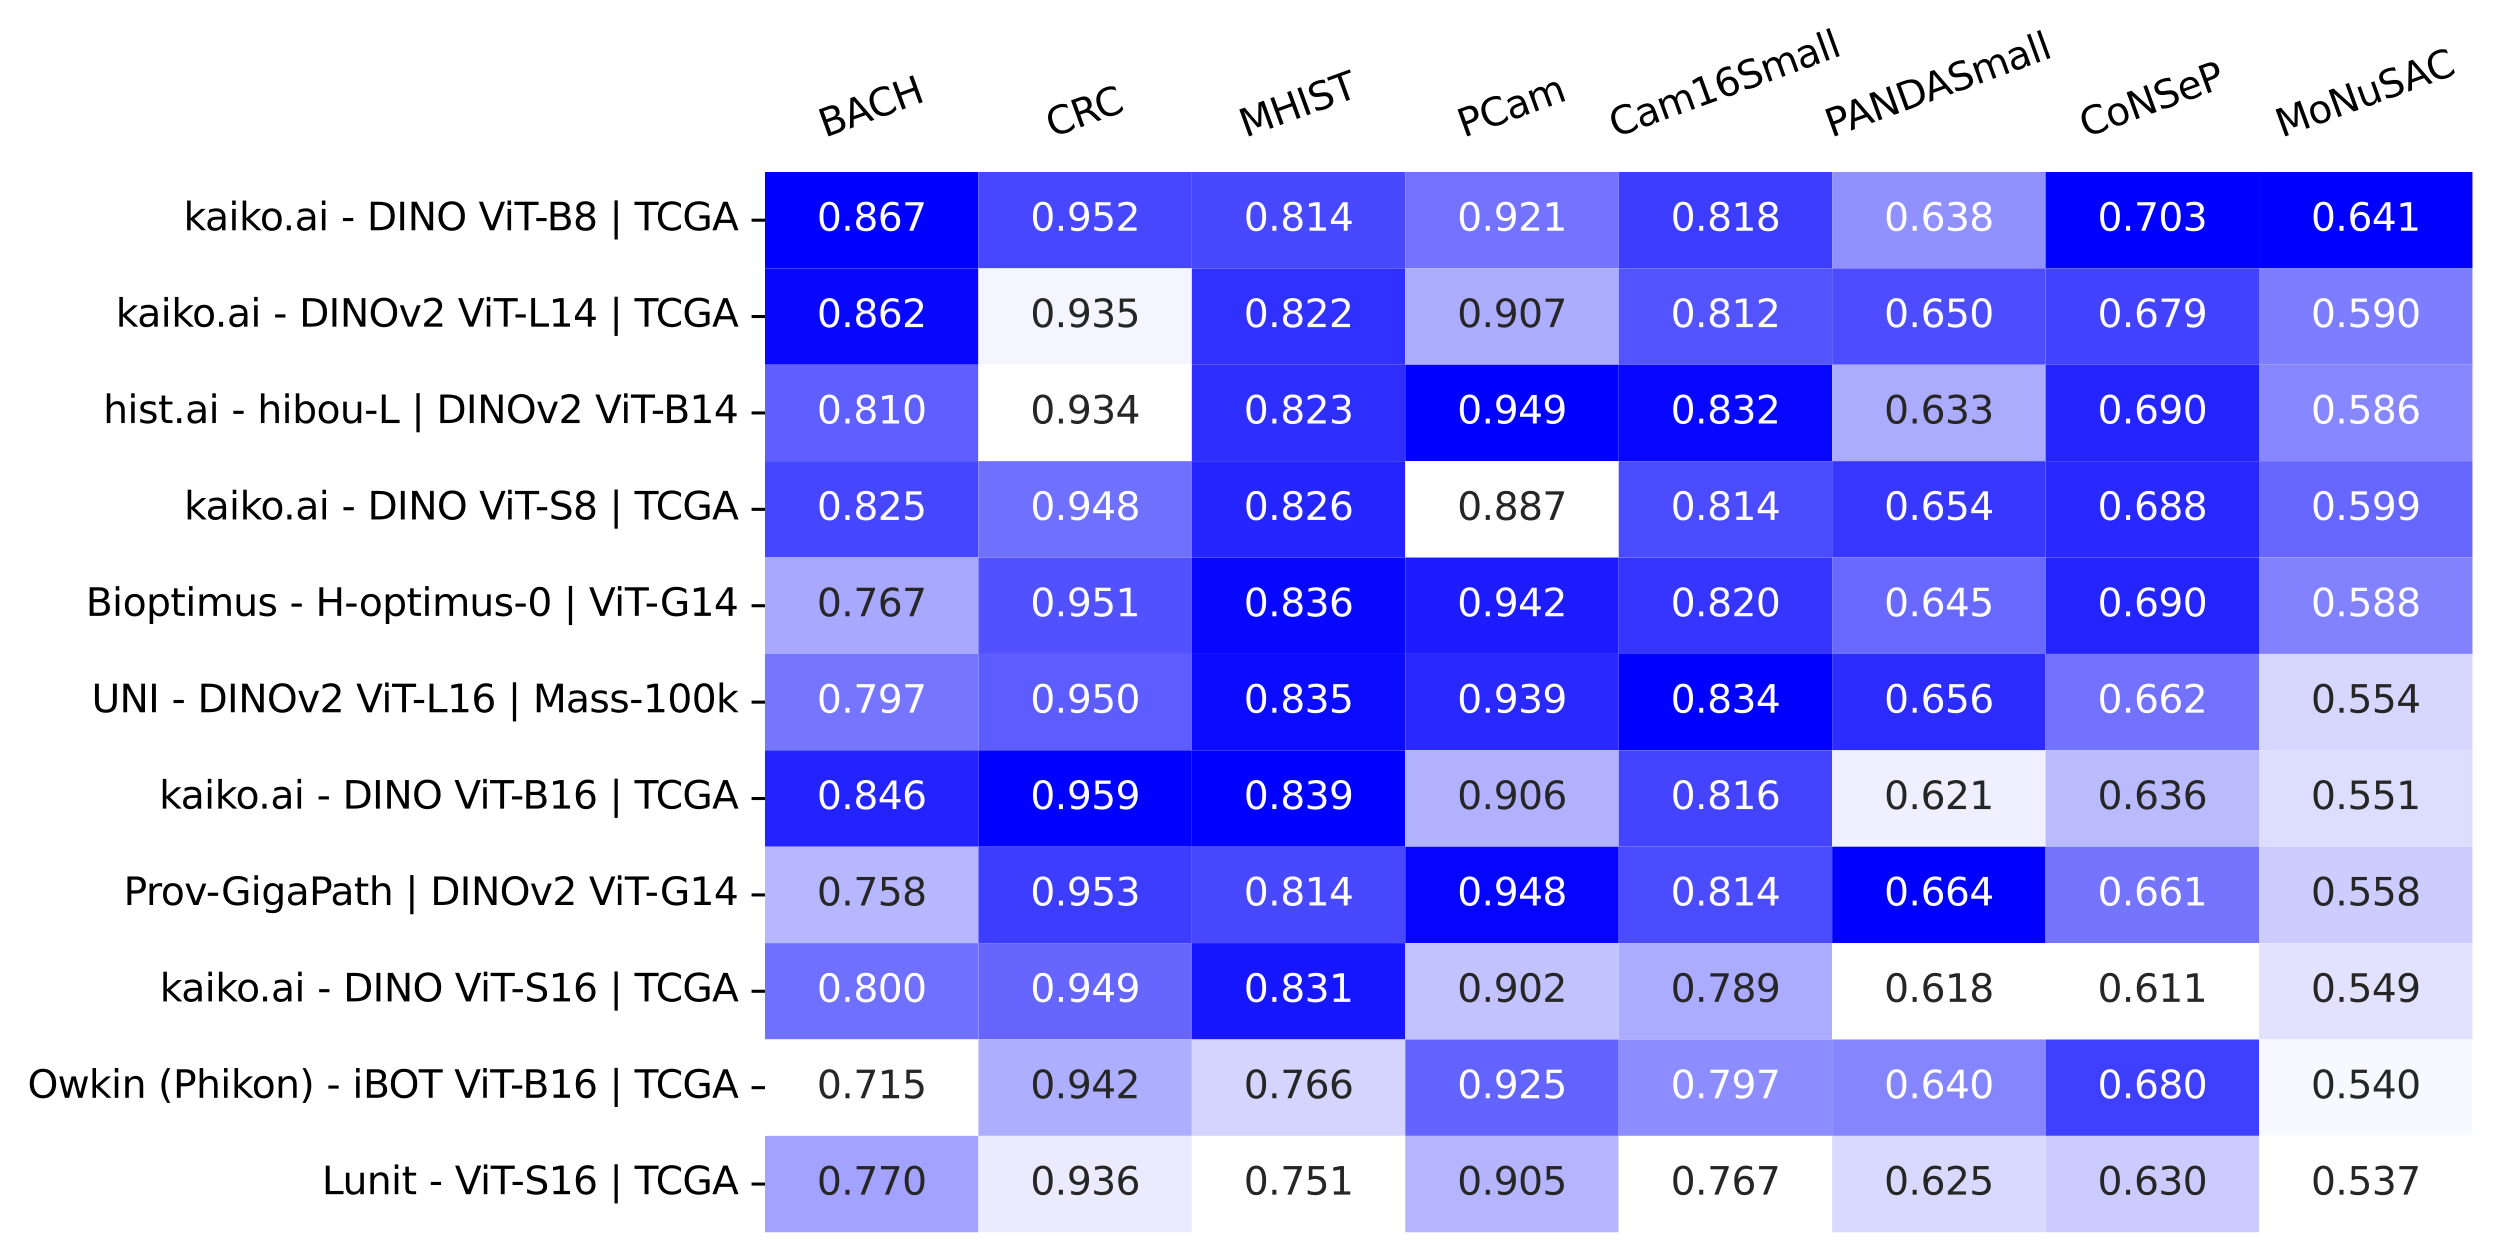 <?xml version="1.0" encoding="utf-8" standalone="no"?>
<!DOCTYPE svg PUBLIC "-//W3C//DTD SVG 1.1//EN"
  "http://www.w3.org/Graphics/SVG/1.1/DTD/svg11.dtd">
<svg xmlns:xlink="http://www.w3.org/1999/xlink" width="653.591pt" height="329.361pt" viewBox="0 0 653.591 329.361" xmlns="http://www.w3.org/2000/svg" version="1.1">
 <defs>
  <style type="text/css">*{stroke-linejoin: round; stroke-linecap: butt}</style>
 </defs>
 <g id="figure_1">
  <g id="patch_1">
   <path d="M 0 329.361 
L 653.591 329.361 
L 653.591 0 
L 0 0 
z
" style="fill: #ffffff"/>
  </g>
  <g id="axes_1">
   <g id="patch_2">
    <path d="M 199.991 322.161 
L 646.391 322.161 
L 646.391 44.961 
L 199.991 44.961 
z
" style="fill: #ffffff"/>
   </g>
   <g id="QuadMesh_1">
    <path d="M 199.991 44.961 
L 255.791 44.961 
L 255.791 70.161 
L 199.991 70.161 
L 199.991 44.961 
" clip-path="url(#p0888067f9a)" style="fill: #0000ff"/>
    <path d="M 255.791 44.961 
L 311.591 44.961 
L 311.591 70.161 
L 255.791 70.161 
L 255.791 44.961 
" clip-path="url(#p0888067f9a)" style="fill: #4747ff"/>
    <path d="M 311.591 44.961 
L 367.391 44.961 
L 367.391 70.161 
L 311.591 70.161 
L 311.591 44.961 
" clip-path="url(#p0888067f9a)" style="fill: #4848ff"/>
    <path d="M 367.391 44.961 
L 423.191 44.961 
L 423.191 70.161 
L 367.391 70.161 
L 367.391 44.961 
" clip-path="url(#p0888067f9a)" style="fill: #7373ff"/>
    <path d="M 423.191 44.961 
L 478.991 44.961 
L 478.991 70.161 
L 423.191 70.161 
L 423.191 44.961 
" clip-path="url(#p0888067f9a)" style="fill: #3d3dff"/>
    <path d="M 478.991 44.961 
L 534.791 44.961 
L 534.791 70.161 
L 478.991 70.161 
L 478.991 44.961 
" clip-path="url(#p0888067f9a)" style="fill: #9090ff"/>
    <path d="M 534.791 44.961 
L 590.591 44.961 
L 590.591 70.161 
L 534.791 70.161 
L 534.791 44.961 
" clip-path="url(#p0888067f9a)" style="fill: #0000ff"/>
    <path d="M 590.591 44.961 
L 646.391 44.961 
L 646.391 70.161 
L 590.591 70.161 
L 590.591 44.961 
" clip-path="url(#p0888067f9a)" style="fill: #0000ff"/>
    <path d="M 199.991 70.161 
L 255.791 70.161 
L 255.791 95.361 
L 199.991 95.361 
L 199.991 70.161 
" clip-path="url(#p0888067f9a)" style="fill: #0808ff"/>
    <path d="M 255.791 70.161 
L 311.591 70.161 
L 311.591 95.361 
L 255.791 95.361 
L 255.791 70.161 
" clip-path="url(#p0888067f9a)" style="fill: #f5f5ff"/>
    <path d="M 311.591 70.161 
L 367.391 70.161 
L 367.391 95.361 
L 311.591 95.361 
L 311.591 70.161 
" clip-path="url(#p0888067f9a)" style="fill: #3131ff"/>
    <path d="M 367.391 70.161 
L 423.191 70.161 
L 423.191 95.361 
L 367.391 95.361 
L 367.391 70.161 
" clip-path="url(#p0888067f9a)" style="fill: #adadff"/>
    <path d="M 423.191 70.161 
L 478.991 70.161 
L 478.991 95.361 
L 423.191 95.361 
L 423.191 70.161 
" clip-path="url(#p0888067f9a)" style="fill: #5454ff"/>
    <path d="M 478.991 70.161 
L 534.791 70.161 
L 534.791 95.361 
L 478.991 95.361 
L 478.991 70.161 
" clip-path="url(#p0888067f9a)" style="fill: #4d4dff"/>
    <path d="M 534.791 70.161 
L 590.591 70.161 
L 590.591 95.361 
L 534.791 95.361 
L 534.791 70.161 
" clip-path="url(#p0888067f9a)" style="fill: #4242ff"/>
    <path d="M 590.591 70.161 
L 646.391 70.161 
L 646.391 95.361 
L 590.591 95.361 
L 590.591 70.161 
" clip-path="url(#p0888067f9a)" style="fill: #7d7dff"/>
    <path d="M 199.991 95.361 
L 255.791 95.361 
L 255.791 120.561 
L 199.991 120.561 
L 199.991 95.361 
" clip-path="url(#p0888067f9a)" style="fill: #5f5fff"/>
    <path d="M 255.791 95.361 
L 311.591 95.361 
L 311.591 120.561 
L 255.791 120.561 
L 255.791 95.361 
" clip-path="url(#p0888067f9a)" style="fill: #ffffff"/>
    <path d="M 311.591 95.361 
L 367.391 95.361 
L 367.391 120.561 
L 311.591 120.561 
L 311.591 95.361 
" clip-path="url(#p0888067f9a)" style="fill: #2e2eff"/>
    <path d="M 367.391 95.361 
L 423.191 95.361 
L 423.191 120.561 
L 367.391 120.561 
L 367.391 95.361 
" clip-path="url(#p0888067f9a)" style="fill: #0000ff"/>
    <path d="M 423.191 95.361 
L 478.991 95.361 
L 478.991 120.561 
L 423.191 120.561 
L 423.191 95.361 
" clip-path="url(#p0888067f9a)" style="fill: #0707ff"/>
    <path d="M 478.991 95.361 
L 534.791 95.361 
L 534.791 120.561 
L 478.991 120.561 
L 478.991 95.361 
" clip-path="url(#p0888067f9a)" style="fill: #acacff"/>
    <path d="M 534.791 95.361 
L 590.591 95.361 
L 590.591 120.561 
L 534.791 120.561 
L 534.791 95.361 
" clip-path="url(#p0888067f9a)" style="fill: #2424ff"/>
    <path d="M 590.591 95.361 
L 646.391 95.361 
L 646.391 120.561 
L 590.591 120.561 
L 590.591 95.361 
" clip-path="url(#p0888067f9a)" style="fill: #8787ff"/>
    <path d="M 199.991 120.561 
L 255.791 120.561 
L 255.791 145.761 
L 199.991 145.761 
L 199.991 120.561 
" clip-path="url(#p0888067f9a)" style="fill: #4646ff"/>
    <path d="M 255.791 120.561 
L 311.591 120.561 
L 311.591 145.761 
L 255.791 145.761 
L 255.791 120.561 
" clip-path="url(#p0888067f9a)" style="fill: #7070ff"/>
    <path d="M 311.591 120.561 
L 367.391 120.561 
L 367.391 145.761 
L 311.591 145.761 
L 311.591 120.561 
" clip-path="url(#p0888067f9a)" style="fill: #2525ff"/>
    <path d="M 367.391 120.561 
L 423.191 120.561 
L 423.191 145.761 
L 367.391 145.761 
L 367.391 120.561 
" clip-path="url(#p0888067f9a)" style="fill: #ffffff"/>
    <path d="M 423.191 120.561 
L 478.991 120.561 
L 478.991 145.761 
L 423.191 145.761 
L 423.191 120.561 
" clip-path="url(#p0888067f9a)" style="fill: #4c4cff"/>
    <path d="M 478.991 120.561 
L 534.791 120.561 
L 534.791 145.761 
L 478.991 145.761 
L 478.991 120.561 
" clip-path="url(#p0888067f9a)" style="fill: #3737ff"/>
    <path d="M 534.791 120.561 
L 590.591 120.561 
L 590.591 145.761 
L 534.791 145.761 
L 534.791 120.561 
" clip-path="url(#p0888067f9a)" style="fill: #2929ff"/>
    <path d="M 590.591 120.561 
L 646.391 120.561 
L 646.391 145.761 
L 590.591 145.761 
L 590.591 120.561 
" clip-path="url(#p0888067f9a)" style="fill: #6767ff"/>
    <path d="M 199.991 145.761 
L 255.791 145.761 
L 255.791 170.961 
L 199.991 170.961 
L 199.991 145.761 
" clip-path="url(#p0888067f9a)" style="fill: #a8a8ff"/>
    <path d="M 255.791 145.761 
L 311.591 145.761 
L 311.591 170.961 
L 255.791 170.961 
L 255.791 145.761 
" clip-path="url(#p0888067f9a)" style="fill: #5151ff"/>
    <path d="M 311.591 145.761 
L 367.391 145.761 
L 367.391 170.961 
L 311.591 170.961 
L 311.591 145.761 
" clip-path="url(#p0888067f9a)" style="fill: #0808ff"/>
    <path d="M 367.391 145.761 
L 423.191 145.761 
L 423.191 170.961 
L 367.391 170.961 
L 367.391 145.761 
" clip-path="url(#p0888067f9a)" style="fill: #1c1cff"/>
    <path d="M 423.191 145.761 
L 478.991 145.761 
L 478.991 170.961 
L 423.191 170.961 
L 423.191 145.761 
" clip-path="url(#p0888067f9a)" style="fill: #3535ff"/>
    <path d="M 478.991 145.761 
L 534.791 145.761 
L 534.791 170.961 
L 478.991 170.961 
L 478.991 145.761 
" clip-path="url(#p0888067f9a)" style="fill: #6969ff"/>
    <path d="M 534.791 145.761 
L 590.591 145.761 
L 590.591 170.961 
L 534.791 170.961 
L 534.791 145.761 
" clip-path="url(#p0888067f9a)" style="fill: #2424ff"/>
    <path d="M 590.591 145.761 
L 646.391 145.761 
L 646.391 170.961 
L 590.591 170.961 
L 590.591 145.761 
" clip-path="url(#p0888067f9a)" style="fill: #8282ff"/>
    <path d="M 199.991 170.961 
L 255.791 170.961 
L 255.791 196.161 
L 199.991 196.161 
L 199.991 170.961 
" clip-path="url(#p0888067f9a)" style="fill: #7575ff"/>
    <path d="M 255.791 170.961 
L 311.591 170.961 
L 311.591 196.161 
L 255.791 196.161 
L 255.791 170.961 
" clip-path="url(#p0888067f9a)" style="fill: #5c5cff"/>
    <path d="M 311.591 170.961 
L 367.391 170.961 
L 367.391 196.161 
L 311.591 196.161 
L 311.591 170.961 
" clip-path="url(#p0888067f9a)" style="fill: #0b0bff"/>
    <path d="M 367.391 170.961 
L 423.191 170.961 
L 423.191 196.161 
L 367.391 196.161 
L 367.391 170.961 
" clip-path="url(#p0888067f9a)" style="fill: #2929ff"/>
    <path d="M 423.191 170.961 
L 478.991 170.961 
L 478.991 196.161 
L 423.191 196.161 
L 423.191 170.961 
" clip-path="url(#p0888067f9a)" style="fill: #0000ff"/>
    <path d="M 478.991 170.961 
L 534.791 170.961 
L 534.791 196.161 
L 478.991 196.161 
L 478.991 170.961 
" clip-path="url(#p0888067f9a)" style="fill: #2c2cff"/>
    <path d="M 534.791 170.961 
L 590.591 170.961 
L 590.591 196.161 
L 534.791 196.161 
L 534.791 170.961 
" clip-path="url(#p0888067f9a)" style="fill: #7272ff"/>
    <path d="M 590.591 170.961 
L 646.391 170.961 
L 646.391 196.161 
L 590.591 196.161 
L 590.591 170.961 
" clip-path="url(#p0888067f9a)" style="fill: #d6d6ff"/>
    <path d="M 199.991 196.161 
L 255.791 196.161 
L 255.791 221.361 
L 199.991 221.361 
L 199.991 196.161 
" clip-path="url(#p0888067f9a)" style="fill: #2323ff"/>
    <path d="M 255.791 196.161 
L 311.591 196.161 
L 311.591 221.361 
L 255.791 221.361 
L 255.791 196.161 
" clip-path="url(#p0888067f9a)" style="fill: #0000ff"/>
    <path d="M 311.591 196.161 
L 367.391 196.161 
L 367.391 221.361 
L 311.591 221.361 
L 311.591 196.161 
" clip-path="url(#p0888067f9a)" style="fill: #0000ff"/>
    <path d="M 367.391 196.161 
L 423.191 196.161 
L 423.191 221.361 
L 367.391 221.361 
L 367.391 196.161 
" clip-path="url(#p0888067f9a)" style="fill: #b1b1ff"/>
    <path d="M 423.191 196.161 
L 478.991 196.161 
L 478.991 221.361 
L 423.191 221.361 
L 423.191 196.161 
" clip-path="url(#p0888067f9a)" style="fill: #4444ff"/>
    <path d="M 478.991 196.161 
L 534.791 196.161 
L 534.791 221.361 
L 478.991 221.361 
L 478.991 196.161 
" clip-path="url(#p0888067f9a)" style="fill: #efefff"/>
    <path d="M 534.791 196.161 
L 590.591 196.161 
L 590.591 221.361 
L 534.791 221.361 
L 534.791 196.161 
" clip-path="url(#p0888067f9a)" style="fill: #babaff"/>
    <path d="M 590.591 196.161 
L 646.391 196.161 
L 646.391 221.361 
L 590.591 221.361 
L 590.591 196.161 
" clip-path="url(#p0888067f9a)" style="fill: #ddddff"/>
    <path d="M 199.991 221.361 
L 255.791 221.361 
L 255.791 246.561 
L 199.991 246.561 
L 199.991 221.361 
" clip-path="url(#p0888067f9a)" style="fill: #b7b7ff"/>
    <path d="M 255.791 221.361 
L 311.591 221.361 
L 311.591 246.561 
L 255.791 246.561 
L 255.791 221.361 
" clip-path="url(#p0888067f9a)" style="fill: #3d3dff"/>
    <path d="M 311.591 221.361 
L 367.391 221.361 
L 367.391 246.561 
L 311.591 246.561 
L 311.591 221.361 
" clip-path="url(#p0888067f9a)" style="fill: #4848ff"/>
    <path d="M 367.391 221.361 
L 423.191 221.361 
L 423.191 246.561 
L 367.391 246.561 
L 367.391 221.361 
" clip-path="url(#p0888067f9a)" style="fill: #0404ff"/>
    <path d="M 423.191 221.361 
L 478.991 221.361 
L 478.991 246.561 
L 423.191 246.561 
L 423.191 221.361 
" clip-path="url(#p0888067f9a)" style="fill: #4c4cff"/>
    <path d="M 478.991 221.361 
L 534.791 221.361 
L 534.791 246.561 
L 478.991 246.561 
L 478.991 221.361 
" clip-path="url(#p0888067f9a)" style="fill: #0000ff"/>
    <path d="M 534.791 221.361 
L 590.591 221.361 
L 590.591 246.561 
L 534.791 246.561 
L 534.791 221.361 
" clip-path="url(#p0888067f9a)" style="fill: #7474ff"/>
    <path d="M 590.591 221.361 
L 646.391 221.361 
L 646.391 246.561 
L 590.591 246.561 
L 590.591 221.361 
" clip-path="url(#p0888067f9a)" style="fill: #ccccff"/>
    <path d="M 199.991 246.561 
L 255.791 246.561 
L 255.791 271.761 
L 199.991 271.761 
L 199.991 246.561 
" clip-path="url(#p0888067f9a)" style="fill: #7070ff"/>
    <path d="M 255.791 246.561 
L 311.591 246.561 
L 311.591 271.761 
L 255.791 271.761 
L 255.791 246.561 
" clip-path="url(#p0888067f9a)" style="fill: #6666ff"/>
    <path d="M 311.591 246.561 
L 367.391 246.561 
L 367.391 271.761 
L 311.591 271.761 
L 311.591 246.561 
" clip-path="url(#p0888067f9a)" style="fill: #1717ff"/>
    <path d="M 367.391 246.561 
L 423.191 246.561 
L 423.191 271.761 
L 367.391 271.761 
L 367.391 246.561 
" clip-path="url(#p0888067f9a)" style="fill: #c2c2ff"/>
    <path d="M 423.191 246.561 
L 478.991 246.561 
L 478.991 271.761 
L 423.191 271.761 
L 423.191 246.561 
" clip-path="url(#p0888067f9a)" style="fill: #ababff"/>
    <path d="M 478.991 246.561 
L 534.791 246.561 
L 534.791 271.761 
L 478.991 271.761 
L 478.991 246.561 
" clip-path="url(#p0888067f9a)" style="fill: #ffffff"/>
    <path d="M 534.791 246.561 
L 590.591 246.561 
L 590.591 271.761 
L 534.791 271.761 
L 534.791 246.561 
" clip-path="url(#p0888067f9a)" style="fill: #ffffff"/>
    <path d="M 590.591 246.561 
L 646.391 246.561 
L 646.391 271.761 
L 590.591 271.761 
L 590.591 246.561 
" clip-path="url(#p0888067f9a)" style="fill: #e2e2ff"/>
    <path d="M 199.991 271.761 
L 255.791 271.761 
L 255.791 296.961 
L 199.991 296.961 
L 199.991 271.761 
" clip-path="url(#p0888067f9a)" style="fill: #ffffff"/>
    <path d="M 255.791 271.761 
L 311.591 271.761 
L 311.591 296.961 
L 255.791 296.961 
L 255.791 271.761 
" clip-path="url(#p0888067f9a)" style="fill: #aeaeff"/>
    <path d="M 311.591 271.761 
L 367.391 271.761 
L 367.391 296.961 
L 311.591 296.961 
L 311.591 271.761 
" clip-path="url(#p0888067f9a)" style="fill: #d4d4ff"/>
    <path d="M 367.391 271.761 
L 423.191 271.761 
L 423.191 296.961 
L 367.391 296.961 
L 367.391 271.761 
" clip-path="url(#p0888067f9a)" style="fill: #6363ff"/>
    <path d="M 423.191 271.761 
L 478.991 271.761 
L 478.991 296.961 
L 423.191 296.961 
L 423.191 271.761 
" clip-path="url(#p0888067f9a)" style="fill: #8d8dff"/>
    <path d="M 478.991 271.761 
L 534.791 271.761 
L 534.791 296.961 
L 478.991 296.961 
L 478.991 271.761 
" clip-path="url(#p0888067f9a)" style="fill: #8585ff"/>
    <path d="M 534.791 271.761 
L 590.591 271.761 
L 590.591 296.961 
L 534.791 296.961 
L 534.791 271.761 
" clip-path="url(#p0888067f9a)" style="fill: #3f3fff"/>
    <path d="M 590.591 271.761 
L 646.391 271.761 
L 646.391 296.961 
L 590.591 296.961 
L 590.591 271.761 
" clip-path="url(#p0888067f9a)" style="fill: #f8f8ff"/>
    <path d="M 199.991 296.961 
L 255.791 296.961 
L 255.791 322.161 
L 199.991 322.161 
L 199.991 296.961 
" clip-path="url(#p0888067f9a)" style="fill: #a3a3ff"/>
    <path d="M 255.791 296.961 
L 311.591 296.961 
L 311.591 322.161 
L 255.791 322.161 
L 255.791 296.961 
" clip-path="url(#p0888067f9a)" style="fill: #ebebff"/>
    <path d="M 311.591 296.961 
L 367.391 296.961 
L 367.391 322.161 
L 311.591 322.161 
L 311.591 296.961 
" clip-path="url(#p0888067f9a)" style="fill: #ffffff"/>
    <path d="M 367.391 296.961 
L 423.191 296.961 
L 423.191 322.161 
L 367.391 322.161 
L 367.391 296.961 
" clip-path="url(#p0888067f9a)" style="fill: #b5b5ff"/>
    <path d="M 423.191 296.961 
L 478.991 296.961 
L 478.991 322.161 
L 423.191 322.161 
L 423.191 296.961 
" clip-path="url(#p0888067f9a)" style="fill: #ffffff"/>
    <path d="M 478.991 296.961 
L 534.791 296.961 
L 534.791 322.161 
L 478.991 322.161 
L 478.991 296.961 
" clip-path="url(#p0888067f9a)" style="fill: #d9d9ff"/>
    <path d="M 534.791 296.961 
L 590.591 296.961 
L 590.591 322.161 
L 534.791 322.161 
L 534.791 296.961 
" clip-path="url(#p0888067f9a)" style="fill: #cbcbff"/>
    <path d="M 590.591 296.961 
L 646.391 296.961 
L 646.391 322.161 
L 590.591 322.161 
L 590.591 296.961 
" clip-path="url(#p0888067f9a)" style="fill: #ffffff"/>
   </g>
   <g id="matplotlib.axis_1">
    <g id="xtick_1">
     <g id="text_1">
      <!-- BACH -->
      <g transform="translate(215.665 36.007) rotate(-20) scale(0.1 -0.1)">
       <defs>
        <path id="DejaVuSans-42" d="M 1259 2228 
L 1259 519 
L 2272 519 
Q 2781 519 3026 730 
Q 3272 941 3272 1375 
Q 3272 1813 3026 2020 
Q 2781 2228 2272 2228 
L 1259 2228 
z
M 1259 4147 
L 1259 2741 
L 2194 2741 
Q 2656 2741 2882 2914 
Q 3109 3088 3109 3444 
Q 3109 3797 2882 3972 
Q 2656 4147 2194 4147 
L 1259 4147 
z
M 628 4666 
L 2241 4666 
Q 2963 4666 3353 4366 
Q 3744 4066 3744 3513 
Q 3744 3084 3544 2831 
Q 3344 2578 2956 2516 
Q 3422 2416 3680 2098 
Q 3938 1781 3938 1306 
Q 3938 681 3513 340 
Q 3088 0 2303 0 
L 628 0 
L 628 4666 
z
" transform="scale(0.016)"/>
        <path id="DejaVuSans-41" d="M 2188 4044 
L 1331 1722 
L 3047 1722 
L 2188 4044 
z
M 1831 4666 
L 2547 4666 
L 4325 0 
L 3669 0 
L 3244 1197 
L 1141 1197 
L 716 0 
L 50 0 
L 1831 4666 
z
" transform="scale(0.016)"/>
        <path id="DejaVuSans-43" d="M 4122 4306 
L 4122 3641 
Q 3803 3938 3442 4084 
Q 3081 4231 2675 4231 
Q 1875 4231 1450 3742 
Q 1025 3253 1025 2328 
Q 1025 1406 1450 917 
Q 1875 428 2675 428 
Q 3081 428 3442 575 
Q 3803 722 4122 1019 
L 4122 359 
Q 3791 134 3420 21 
Q 3050 -91 2638 -91 
Q 1578 -91 968 557 
Q 359 1206 359 2328 
Q 359 3453 968 4101 
Q 1578 4750 2638 4750 
Q 3056 4750 3426 4639 
Q 3797 4528 4122 4306 
z
" transform="scale(0.016)"/>
        <path id="DejaVuSans-48" d="M 628 4666 
L 1259 4666 
L 1259 2753 
L 3553 2753 
L 3553 4666 
L 4184 4666 
L 4184 0 
L 3553 0 
L 3553 2222 
L 1259 2222 
L 1259 0 
L 628 0 
L 628 4666 
z
" transform="scale(0.016)"/>
       </defs>
       <use xlink:href="#DejaVuSans-42"/>
       <use xlink:href="#DejaVuSans-41" x="68.604"/>
       <use xlink:href="#DejaVuSans-43" x="135.262"/>
       <use xlink:href="#DejaVuSans-48" x="205.086"/>
      </g>
     </g>
    </g>
    <g id="xtick_2">
     <g id="text_2">
      <!-- CRC -->
      <g transform="translate(275.043 36.007) rotate(-20) scale(0.1 -0.1)">
       <defs>
        <path id="DejaVuSans-52" d="M 2841 2188 
Q 3044 2119 3236 1894 
Q 3428 1669 3622 1275 
L 4263 0 
L 3584 0 
L 2988 1197 
Q 2756 1666 2539 1819 
Q 2322 1972 1947 1972 
L 1259 1972 
L 1259 0 
L 628 0 
L 628 4666 
L 2053 4666 
Q 2853 4666 3247 4331 
Q 3641 3997 3641 3322 
Q 3641 2881 3436 2590 
Q 3231 2300 2841 2188 
z
M 1259 4147 
L 1259 2491 
L 2053 2491 
Q 2509 2491 2742 2702 
Q 2975 2913 2975 3322 
Q 2975 3731 2742 3939 
Q 2509 4147 2053 4147 
L 1259 4147 
z
" transform="scale(0.016)"/>
       </defs>
       <use xlink:href="#DejaVuSans-43"/>
       <use xlink:href="#DejaVuSans-52" x="69.824"/>
       <use xlink:href="#DejaVuSans-43" x="134.307"/>
      </g>
     </g>
    </g>
    <g id="xtick_3">
     <g id="text_3">
      <!-- MHIST -->
      <g transform="translate(325.609 36.007) rotate(-20) scale(0.1 -0.1)">
       <defs>
        <path id="DejaVuSans-4d" d="M 628 4666 
L 1569 4666 
L 2759 1491 
L 3956 4666 
L 4897 4666 
L 4897 0 
L 4281 0 
L 4281 4097 
L 3078 897 
L 2444 897 
L 1241 4097 
L 1241 0 
L 628 0 
L 628 4666 
z
" transform="scale(0.016)"/>
        <path id="DejaVuSans-49" d="M 628 4666 
L 1259 4666 
L 1259 0 
L 628 0 
L 628 4666 
z
" transform="scale(0.016)"/>
        <path id="DejaVuSans-53" d="M 3425 4513 
L 3425 3897 
Q 3066 4069 2747 4153 
Q 2428 4238 2131 4238 
Q 1616 4238 1336 4038 
Q 1056 3838 1056 3469 
Q 1056 3159 1242 3001 
Q 1428 2844 1947 2747 
L 2328 2669 
Q 3034 2534 3370 2195 
Q 3706 1856 3706 1288 
Q 3706 609 3251 259 
Q 2797 -91 1919 -91 
Q 1588 -91 1214 -16 
Q 841 59 441 206 
L 441 856 
Q 825 641 1194 531 
Q 1563 422 1919 422 
Q 2459 422 2753 634 
Q 3047 847 3047 1241 
Q 3047 1584 2836 1778 
Q 2625 1972 2144 2069 
L 1759 2144 
Q 1053 2284 737 2584 
Q 422 2884 422 3419 
Q 422 4038 858 4394 
Q 1294 4750 2059 4750 
Q 2388 4750 2728 4690 
Q 3069 4631 3425 4513 
z
" transform="scale(0.016)"/>
        <path id="DejaVuSans-54" d="M -19 4666 
L 3928 4666 
L 3928 4134 
L 2272 4134 
L 2272 0 
L 1638 0 
L 1638 4134 
L -19 4134 
L -19 4666 
z
" transform="scale(0.016)"/>
       </defs>
       <use xlink:href="#DejaVuSans-4d"/>
       <use xlink:href="#DejaVuSans-48" x="86.279"/>
       <use xlink:href="#DejaVuSans-49" x="161.475"/>
       <use xlink:href="#DejaVuSans-53" x="190.967"/>
       <use xlink:href="#DejaVuSans-54" x="254.443"/>
      </g>
     </g>
    </g>
    <g id="xtick_4">
     <g id="text_4">
      <!-- PCam -->
      <g transform="translate(382.665 36.007) rotate(-20) scale(0.1 -0.1)">
       <defs>
        <path id="DejaVuSans-50" d="M 1259 4147 
L 1259 2394 
L 2053 2394 
Q 2494 2394 2734 2622 
Q 2975 2850 2975 3272 
Q 2975 3691 2734 3919 
Q 2494 4147 2053 4147 
L 1259 4147 
z
M 628 4666 
L 2053 4666 
Q 2838 4666 3239 4311 
Q 3641 3956 3641 3272 
Q 3641 2581 3239 2228 
Q 2838 1875 2053 1875 
L 1259 1875 
L 1259 0 
L 628 0 
L 628 4666 
z
" transform="scale(0.016)"/>
        <path id="DejaVuSans-61" d="M 2194 1759 
Q 1497 1759 1228 1600 
Q 959 1441 959 1056 
Q 959 750 1161 570 
Q 1363 391 1709 391 
Q 2188 391 2477 730 
Q 2766 1069 2766 1631 
L 2766 1759 
L 2194 1759 
z
M 3341 1997 
L 3341 0 
L 2766 0 
L 2766 531 
Q 2569 213 2275 61 
Q 1981 -91 1556 -91 
Q 1019 -91 701 211 
Q 384 513 384 1019 
Q 384 1609 779 1909 
Q 1175 2209 1959 2209 
L 2766 2209 
L 2766 2266 
Q 2766 2663 2505 2880 
Q 2244 3097 1772 3097 
Q 1472 3097 1187 3025 
Q 903 2953 641 2809 
L 641 3341 
Q 956 3463 1253 3523 
Q 1550 3584 1831 3584 
Q 2591 3584 2966 3190 
Q 3341 2797 3341 1997 
z
" transform="scale(0.016)"/>
        <path id="DejaVuSans-6d" d="M 3328 2828 
Q 3544 3216 3844 3400 
Q 4144 3584 4550 3584 
Q 5097 3584 5394 3201 
Q 5691 2819 5691 2113 
L 5691 0 
L 5113 0 
L 5113 2094 
Q 5113 2597 4934 2840 
Q 4756 3084 4391 3084 
Q 3944 3084 3684 2787 
Q 3425 2491 3425 1978 
L 3425 0 
L 2847 0 
L 2847 2094 
Q 2847 2600 2669 2842 
Q 2491 3084 2119 3084 
Q 1678 3084 1418 2786 
Q 1159 2488 1159 1978 
L 1159 0 
L 581 0 
L 581 3500 
L 1159 3500 
L 1159 2956 
Q 1356 3278 1631 3431 
Q 1906 3584 2284 3584 
Q 2666 3584 2933 3390 
Q 3200 3197 3328 2828 
z
" transform="scale(0.016)"/>
       </defs>
       <use xlink:href="#DejaVuSans-50"/>
       <use xlink:href="#DejaVuSans-43" x="60.303"/>
       <use xlink:href="#DejaVuSans-61" x="130.127"/>
       <use xlink:href="#DejaVuSans-6d" x="191.406"/>
      </g>
     </g>
    </g>
    <g id="xtick_5">
     <g id="text_5">
      <!-- Cam16Small -->
      <g transform="translate(422.27 36.007) rotate(-20) scale(0.1 -0.1)">
       <defs>
        <path id="DejaVuSans-31" d="M 794 531 
L 1825 531 
L 1825 4091 
L 703 3866 
L 703 4441 
L 1819 4666 
L 2450 4666 
L 2450 531 
L 3481 531 
L 3481 0 
L 794 0 
L 794 531 
z
" transform="scale(0.016)"/>
        <path id="DejaVuSans-36" d="M 2113 2584 
Q 1688 2584 1439 2293 
Q 1191 2003 1191 1497 
Q 1191 994 1439 701 
Q 1688 409 2113 409 
Q 2538 409 2786 701 
Q 3034 994 3034 1497 
Q 3034 2003 2786 2293 
Q 2538 2584 2113 2584 
z
M 3366 4563 
L 3366 3988 
Q 3128 4100 2886 4159 
Q 2644 4219 2406 4219 
Q 1781 4219 1451 3797 
Q 1122 3375 1075 2522 
Q 1259 2794 1537 2939 
Q 1816 3084 2150 3084 
Q 2853 3084 3261 2657 
Q 3669 2231 3669 1497 
Q 3669 778 3244 343 
Q 2819 -91 2113 -91 
Q 1303 -91 875 529 
Q 447 1150 447 2328 
Q 447 3434 972 4092 
Q 1497 4750 2381 4750 
Q 2619 4750 2861 4703 
Q 3103 4656 3366 4563 
z
" transform="scale(0.016)"/>
        <path id="DejaVuSans-6c" d="M 603 4863 
L 1178 4863 
L 1178 0 
L 603 0 
L 603 4863 
z
" transform="scale(0.016)"/>
       </defs>
       <use xlink:href="#DejaVuSans-43"/>
       <use xlink:href="#DejaVuSans-61" x="69.824"/>
       <use xlink:href="#DejaVuSans-6d" x="131.104"/>
       <use xlink:href="#DejaVuSans-31" x="228.516"/>
       <use xlink:href="#DejaVuSans-36" x="292.139"/>
       <use xlink:href="#DejaVuSans-53" x="355.762"/>
       <use xlink:href="#DejaVuSans-6d" x="419.238"/>
       <use xlink:href="#DejaVuSans-61" x="516.65"/>
       <use xlink:href="#DejaVuSans-6c" x="577.93"/>
       <use xlink:href="#DejaVuSans-6c" x="605.713"/>
      </g>
     </g>
    </g>
    <g id="xtick_6">
     <g id="text_6">
      <!-- PANDASmall -->
      <g transform="translate(478.773 36.007) rotate(-20) scale(0.1 -0.1)">
       <defs>
        <path id="DejaVuSans-4e" d="M 628 4666 
L 1478 4666 
L 3547 763 
L 3547 4666 
L 4159 4666 
L 4159 0 
L 3309 0 
L 1241 3903 
L 1241 0 
L 628 0 
L 628 4666 
z
" transform="scale(0.016)"/>
        <path id="DejaVuSans-44" d="M 1259 4147 
L 1259 519 
L 2022 519 
Q 2988 519 3436 956 
Q 3884 1394 3884 2338 
Q 3884 3275 3436 3711 
Q 2988 4147 2022 4147 
L 1259 4147 
z
M 628 4666 
L 1925 4666 
Q 3281 4666 3915 4102 
Q 4550 3538 4550 2338 
Q 4550 1131 3912 565 
Q 3275 0 1925 0 
L 628 0 
L 628 4666 
z
" transform="scale(0.016)"/>
       </defs>
       <use xlink:href="#DejaVuSans-50"/>
       <use xlink:href="#DejaVuSans-41" x="53.928"/>
       <use xlink:href="#DejaVuSans-4e" x="122.336"/>
       <use xlink:href="#DejaVuSans-44" x="197.141"/>
       <use xlink:href="#DejaVuSans-41" x="272.393"/>
       <use xlink:href="#DejaVuSans-53" x="340.801"/>
       <use xlink:href="#DejaVuSans-6d" x="404.277"/>
       <use xlink:href="#DejaVuSans-61" x="501.689"/>
       <use xlink:href="#DejaVuSans-6c" x="562.969"/>
       <use xlink:href="#DejaVuSans-6c" x="590.752"/>
      </g>
     </g>
    </g>
    <g id="xtick_7">
     <g id="text_7">
      <!-- CoNSeP -->
      <g transform="translate(545.257 36.007) rotate(-20) scale(0.1 -0.1)">
       <defs>
        <path id="DejaVuSans-6f" d="M 1959 3097 
Q 1497 3097 1228 2736 
Q 959 2375 959 1747 
Q 959 1119 1226 758 
Q 1494 397 1959 397 
Q 2419 397 2687 759 
Q 2956 1122 2956 1747 
Q 2956 2369 2687 2733 
Q 2419 3097 1959 3097 
z
M 1959 3584 
Q 2709 3584 3137 3096 
Q 3566 2609 3566 1747 
Q 3566 888 3137 398 
Q 2709 -91 1959 -91 
Q 1206 -91 779 398 
Q 353 888 353 1747 
Q 353 2609 779 3096 
Q 1206 3584 1959 3584 
z
" transform="scale(0.016)"/>
        <path id="DejaVuSans-65" d="M 3597 1894 
L 3597 1613 
L 953 1613 
Q 991 1019 1311 708 
Q 1631 397 2203 397 
Q 2534 397 2845 478 
Q 3156 559 3463 722 
L 3463 178 
Q 3153 47 2828 -22 
Q 2503 -91 2169 -91 
Q 1331 -91 842 396 
Q 353 884 353 1716 
Q 353 2575 817 3079 
Q 1281 3584 2069 3584 
Q 2775 3584 3186 3129 
Q 3597 2675 3597 1894 
z
M 3022 2063 
Q 3016 2534 2758 2815 
Q 2500 3097 2075 3097 
Q 1594 3097 1305 2825 
Q 1016 2553 972 2059 
L 3022 2063 
z
" transform="scale(0.016)"/>
       </defs>
       <use xlink:href="#DejaVuSans-43"/>
       <use xlink:href="#DejaVuSans-6f" x="69.824"/>
       <use xlink:href="#DejaVuSans-4e" x="131.006"/>
       <use xlink:href="#DejaVuSans-53" x="205.811"/>
       <use xlink:href="#DejaVuSans-65" x="269.287"/>
       <use xlink:href="#DejaVuSans-50" x="330.811"/>
      </g>
     </g>
    </g>
    <g id="xtick_8">
     <g id="text_8">
      <!-- MoNuSAC -->
      <g transform="translate(596.529 36.007) rotate(-20) scale(0.1 -0.1)">
       <defs>
        <path id="DejaVuSans-75" d="M 544 1381 
L 544 3500 
L 1119 3500 
L 1119 1403 
Q 1119 906 1312 657 
Q 1506 409 1894 409 
Q 2359 409 2629 706 
Q 2900 1003 2900 1516 
L 2900 3500 
L 3475 3500 
L 3475 0 
L 2900 0 
L 2900 538 
Q 2691 219 2414 64 
Q 2138 -91 1772 -91 
Q 1169 -91 856 284 
Q 544 659 544 1381 
z
M 1991 3584 
L 1991 3584 
z
" transform="scale(0.016)"/>
       </defs>
       <use xlink:href="#DejaVuSans-4d"/>
       <use xlink:href="#DejaVuSans-6f" x="86.279"/>
       <use xlink:href="#DejaVuSans-4e" x="147.461"/>
       <use xlink:href="#DejaVuSans-75" x="222.266"/>
       <use xlink:href="#DejaVuSans-53" x="285.645"/>
       <use xlink:href="#DejaVuSans-41" x="350.996"/>
       <use xlink:href="#DejaVuSans-43" x="417.654"/>
      </g>
     </g>
    </g>
   </g>
   <g id="matplotlib.axis_2">
    <g id="ytick_1">
     <g id="line2d_1">
      <defs>
       <path id="m03dc8f3aec" d="M 0 0 
L -3.5 0 
" style="stroke: #000000; stroke-width: 0.8"/>
      </defs>
      <g>
       <use xlink:href="#m03dc8f3aec" x="199.991" y="57.561" style="stroke: #000000; stroke-width: 0.8"/>
      </g>
     </g>
     <g id="text_9">
      <!-- kaiko.ai - DINO ViT-B8 | TCGA -->
      <g transform="translate(47.992 60.204) scale(0.1 -0.1)">
       <defs>
        <path id="DejaVuSans-6b" d="M 581 4863 
L 1159 4863 
L 1159 1991 
L 2875 3500 
L 3609 3500 
L 1753 1863 
L 3688 0 
L 2938 0 
L 1159 1709 
L 1159 0 
L 581 0 
L 581 4863 
z
" transform="scale(0.016)"/>
        <path id="DejaVuSans-69" d="M 603 3500 
L 1178 3500 
L 1178 0 
L 603 0 
L 603 3500 
z
M 603 4863 
L 1178 4863 
L 1178 4134 
L 603 4134 
L 603 4863 
z
" transform="scale(0.016)"/>
        <path id="DejaVuSans-2e" d="M 684 794 
L 1344 794 
L 1344 0 
L 684 0 
L 684 794 
z
" transform="scale(0.016)"/>
        <path id="DejaVuSans-20" transform="scale(0.016)"/>
        <path id="DejaVuSans-2d" d="M 313 2009 
L 1997 2009 
L 1997 1497 
L 313 1497 
L 313 2009 
z
" transform="scale(0.016)"/>
        <path id="DejaVuSans-4f" d="M 2522 4238 
Q 1834 4238 1429 3725 
Q 1025 3213 1025 2328 
Q 1025 1447 1429 934 
Q 1834 422 2522 422 
Q 3209 422 3611 934 
Q 4013 1447 4013 2328 
Q 4013 3213 3611 3725 
Q 3209 4238 2522 4238 
z
M 2522 4750 
Q 3503 4750 4090 4092 
Q 4678 3434 4678 2328 
Q 4678 1225 4090 567 
Q 3503 -91 2522 -91 
Q 1538 -91 948 565 
Q 359 1222 359 2328 
Q 359 3434 948 4092 
Q 1538 4750 2522 4750 
z
" transform="scale(0.016)"/>
        <path id="DejaVuSans-56" d="M 1831 0 
L 50 4666 
L 709 4666 
L 2188 738 
L 3669 4666 
L 4325 4666 
L 2547 0 
L 1831 0 
z
" transform="scale(0.016)"/>
        <path id="DejaVuSans-38" d="M 2034 2216 
Q 1584 2216 1326 1975 
Q 1069 1734 1069 1313 
Q 1069 891 1326 650 
Q 1584 409 2034 409 
Q 2484 409 2743 651 
Q 3003 894 3003 1313 
Q 3003 1734 2745 1975 
Q 2488 2216 2034 2216 
z
M 1403 2484 
Q 997 2584 770 2862 
Q 544 3141 544 3541 
Q 544 4100 942 4425 
Q 1341 4750 2034 4750 
Q 2731 4750 3128 4425 
Q 3525 4100 3525 3541 
Q 3525 3141 3298 2862 
Q 3072 2584 2669 2484 
Q 3125 2378 3379 2068 
Q 3634 1759 3634 1313 
Q 3634 634 3220 271 
Q 2806 -91 2034 -91 
Q 1263 -91 848 271 
Q 434 634 434 1313 
Q 434 1759 690 2068 
Q 947 2378 1403 2484 
z
M 1172 3481 
Q 1172 3119 1398 2916 
Q 1625 2713 2034 2713 
Q 2441 2713 2670 2916 
Q 2900 3119 2900 3481 
Q 2900 3844 2670 4047 
Q 2441 4250 2034 4250 
Q 1625 4250 1398 4047 
Q 1172 3844 1172 3481 
z
" transform="scale(0.016)"/>
        <path id="DejaVuSans-7c" d="M 1344 4891 
L 1344 -1509 
L 813 -1509 
L 813 4891 
L 1344 4891 
z
" transform="scale(0.016)"/>
        <path id="DejaVuSans-47" d="M 3809 666 
L 3809 1919 
L 2778 1919 
L 2778 2438 
L 4434 2438 
L 4434 434 
Q 4069 175 3628 42 
Q 3188 -91 2688 -91 
Q 1594 -91 976 548 
Q 359 1188 359 2328 
Q 359 3472 976 4111 
Q 1594 4750 2688 4750 
Q 3144 4750 3555 4637 
Q 3966 4525 4313 4306 
L 4313 3634 
Q 3963 3931 3569 4081 
Q 3175 4231 2741 4231 
Q 1884 4231 1454 3753 
Q 1025 3275 1025 2328 
Q 1025 1384 1454 906 
Q 1884 428 2741 428 
Q 3075 428 3337 486 
Q 3600 544 3809 666 
z
" transform="scale(0.016)"/>
       </defs>
       <use xlink:href="#DejaVuSans-6b"/>
       <use xlink:href="#DejaVuSans-61" x="56.16"/>
       <use xlink:href="#DejaVuSans-69" x="117.439"/>
       <use xlink:href="#DejaVuSans-6b" x="145.223"/>
       <use xlink:href="#DejaVuSans-6f" x="199.508"/>
       <use xlink:href="#DejaVuSans-2e" x="258.939"/>
       <use xlink:href="#DejaVuSans-61" x="290.727"/>
       <use xlink:href="#DejaVuSans-69" x="352.006"/>
       <use xlink:href="#DejaVuSans-20" x="379.789"/>
       <use xlink:href="#DejaVuSans-2d" x="411.576"/>
       <use xlink:href="#DejaVuSans-20" x="447.66"/>
       <use xlink:href="#DejaVuSans-44" x="479.447"/>
       <use xlink:href="#DejaVuSans-49" x="556.449"/>
       <use xlink:href="#DejaVuSans-4e" x="585.941"/>
       <use xlink:href="#DejaVuSans-4f" x="660.746"/>
       <use xlink:href="#DejaVuSans-20" x="739.457"/>
       <use xlink:href="#DejaVuSans-56" x="771.244"/>
       <use xlink:href="#DejaVuSans-69" x="837.402"/>
       <use xlink:href="#DejaVuSans-54" x="865.186"/>
       <use xlink:href="#DejaVuSans-2d" x="917.145"/>
       <use xlink:href="#DejaVuSans-42" x="949.604"/>
       <use xlink:href="#DejaVuSans-38" x="1018.207"/>
       <use xlink:href="#DejaVuSans-20" x="1081.83"/>
       <use xlink:href="#DejaVuSans-7c" x="1113.617"/>
       <use xlink:href="#DejaVuSans-20" x="1147.309"/>
       <use xlink:href="#DejaVuSans-54" x="1179.096"/>
       <use xlink:href="#DejaVuSans-43" x="1234.305"/>
       <use xlink:href="#DejaVuSans-47" x="1304.129"/>
       <use xlink:href="#DejaVuSans-41" x="1381.619"/>
      </g>
     </g>
    </g>
    <g id="ytick_2">
     <g id="line2d_2">
      <g>
       <use xlink:href="#m03dc8f3aec" x="199.991" y="82.761" style="stroke: #000000; stroke-width: 0.8"/>
      </g>
     </g>
     <g id="text_10">
      <!-- kaiko.ai - DINOv2 ViT-L14 | TCGA -->
      <g transform="translate(30.275 85.404) scale(0.1 -0.1)">
       <defs>
        <path id="DejaVuSans-76" d="M 191 3500 
L 800 3500 
L 1894 563 
L 2988 3500 
L 3597 3500 
L 2284 0 
L 1503 0 
L 191 3500 
z
" transform="scale(0.016)"/>
        <path id="DejaVuSans-32" d="M 1228 531 
L 3431 531 
L 3431 0 
L 469 0 
L 469 531 
Q 828 903 1448 1529 
Q 2069 2156 2228 2338 
Q 2531 2678 2651 2914 
Q 2772 3150 2772 3378 
Q 2772 3750 2511 3984 
Q 2250 4219 1831 4219 
Q 1534 4219 1204 4116 
Q 875 4013 500 3803 
L 500 4441 
Q 881 4594 1212 4672 
Q 1544 4750 1819 4750 
Q 2544 4750 2975 4387 
Q 3406 4025 3406 3419 
Q 3406 3131 3298 2873 
Q 3191 2616 2906 2266 
Q 2828 2175 2409 1742 
Q 1991 1309 1228 531 
z
" transform="scale(0.016)"/>
        <path id="DejaVuSans-4c" d="M 628 4666 
L 1259 4666 
L 1259 531 
L 3531 531 
L 3531 0 
L 628 0 
L 628 4666 
z
" transform="scale(0.016)"/>
        <path id="DejaVuSans-34" d="M 2419 4116 
L 825 1625 
L 2419 1625 
L 2419 4116 
z
M 2253 4666 
L 3047 4666 
L 3047 1625 
L 3713 1625 
L 3713 1100 
L 3047 1100 
L 3047 0 
L 2419 0 
L 2419 1100 
L 313 1100 
L 313 1709 
L 2253 4666 
z
" transform="scale(0.016)"/>
       </defs>
       <use xlink:href="#DejaVuSans-6b"/>
       <use xlink:href="#DejaVuSans-61" x="56.16"/>
       <use xlink:href="#DejaVuSans-69" x="117.439"/>
       <use xlink:href="#DejaVuSans-6b" x="145.223"/>
       <use xlink:href="#DejaVuSans-6f" x="199.508"/>
       <use xlink:href="#DejaVuSans-2e" x="258.939"/>
       <use xlink:href="#DejaVuSans-61" x="290.727"/>
       <use xlink:href="#DejaVuSans-69" x="352.006"/>
       <use xlink:href="#DejaVuSans-20" x="379.789"/>
       <use xlink:href="#DejaVuSans-2d" x="411.576"/>
       <use xlink:href="#DejaVuSans-20" x="447.66"/>
       <use xlink:href="#DejaVuSans-44" x="479.447"/>
       <use xlink:href="#DejaVuSans-49" x="556.449"/>
       <use xlink:href="#DejaVuSans-4e" x="585.941"/>
       <use xlink:href="#DejaVuSans-4f" x="660.746"/>
       <use xlink:href="#DejaVuSans-76" x="739.457"/>
       <use xlink:href="#DejaVuSans-32" x="798.637"/>
       <use xlink:href="#DejaVuSans-20" x="862.26"/>
       <use xlink:href="#DejaVuSans-56" x="894.047"/>
       <use xlink:href="#DejaVuSans-69" x="960.205"/>
       <use xlink:href="#DejaVuSans-54" x="987.988"/>
       <use xlink:href="#DejaVuSans-2d" x="1039.947"/>
       <use xlink:href="#DejaVuSans-4c" x="1076.031"/>
       <use xlink:href="#DejaVuSans-31" x="1131.744"/>
       <use xlink:href="#DejaVuSans-34" x="1195.367"/>
       <use xlink:href="#DejaVuSans-20" x="1258.99"/>
       <use xlink:href="#DejaVuSans-7c" x="1290.777"/>
       <use xlink:href="#DejaVuSans-20" x="1324.469"/>
       <use xlink:href="#DejaVuSans-54" x="1356.256"/>
       <use xlink:href="#DejaVuSans-43" x="1411.465"/>
       <use xlink:href="#DejaVuSans-47" x="1481.289"/>
       <use xlink:href="#DejaVuSans-41" x="1558.779"/>
      </g>
     </g>
    </g>
    <g id="ytick_3">
     <g id="line2d_3">
      <g>
       <use xlink:href="#m03dc8f3aec" x="199.991" y="107.961" style="stroke: #000000; stroke-width: 0.8"/>
      </g>
     </g>
     <g id="text_11">
      <!-- hist.ai - hibou-L | DINOv2 ViT-B14 -->
      <g transform="translate(26.989 110.604) scale(0.1 -0.1)">
       <defs>
        <path id="DejaVuSans-68" d="M 3513 2113 
L 3513 0 
L 2938 0 
L 2938 2094 
Q 2938 2591 2744 2837 
Q 2550 3084 2163 3084 
Q 1697 3084 1428 2787 
Q 1159 2491 1159 1978 
L 1159 0 
L 581 0 
L 581 4863 
L 1159 4863 
L 1159 2956 
Q 1366 3272 1645 3428 
Q 1925 3584 2291 3584 
Q 2894 3584 3203 3211 
Q 3513 2838 3513 2113 
z
" transform="scale(0.016)"/>
        <path id="DejaVuSans-73" d="M 2834 3397 
L 2834 2853 
Q 2591 2978 2328 3040 
Q 2066 3103 1784 3103 
Q 1356 3103 1142 2972 
Q 928 2841 928 2578 
Q 928 2378 1081 2264 
Q 1234 2150 1697 2047 
L 1894 2003 
Q 2506 1872 2764 1633 
Q 3022 1394 3022 966 
Q 3022 478 2636 193 
Q 2250 -91 1575 -91 
Q 1294 -91 989 -36 
Q 684 19 347 128 
L 347 722 
Q 666 556 975 473 
Q 1284 391 1588 391 
Q 1994 391 2212 530 
Q 2431 669 2431 922 
Q 2431 1156 2273 1281 
Q 2116 1406 1581 1522 
L 1381 1569 
Q 847 1681 609 1914 
Q 372 2147 372 2553 
Q 372 3047 722 3315 
Q 1072 3584 1716 3584 
Q 2034 3584 2315 3537 
Q 2597 3491 2834 3397 
z
" transform="scale(0.016)"/>
        <path id="DejaVuSans-74" d="M 1172 4494 
L 1172 3500 
L 2356 3500 
L 2356 3053 
L 1172 3053 
L 1172 1153 
Q 1172 725 1289 603 
Q 1406 481 1766 481 
L 2356 481 
L 2356 0 
L 1766 0 
Q 1100 0 847 248 
Q 594 497 594 1153 
L 594 3053 
L 172 3053 
L 172 3500 
L 594 3500 
L 594 4494 
L 1172 4494 
z
" transform="scale(0.016)"/>
        <path id="DejaVuSans-62" d="M 3116 1747 
Q 3116 2381 2855 2742 
Q 2594 3103 2138 3103 
Q 1681 3103 1420 2742 
Q 1159 2381 1159 1747 
Q 1159 1113 1420 752 
Q 1681 391 2138 391 
Q 2594 391 2855 752 
Q 3116 1113 3116 1747 
z
M 1159 2969 
Q 1341 3281 1617 3432 
Q 1894 3584 2278 3584 
Q 2916 3584 3314 3078 
Q 3713 2572 3713 1747 
Q 3713 922 3314 415 
Q 2916 -91 2278 -91 
Q 1894 -91 1617 61 
Q 1341 213 1159 525 
L 1159 0 
L 581 0 
L 581 4863 
L 1159 4863 
L 1159 2969 
z
" transform="scale(0.016)"/>
       </defs>
       <use xlink:href="#DejaVuSans-68"/>
       <use xlink:href="#DejaVuSans-69" x="63.379"/>
       <use xlink:href="#DejaVuSans-73" x="91.162"/>
       <use xlink:href="#DejaVuSans-74" x="143.262"/>
       <use xlink:href="#DejaVuSans-2e" x="182.471"/>
       <use xlink:href="#DejaVuSans-61" x="214.258"/>
       <use xlink:href="#DejaVuSans-69" x="275.537"/>
       <use xlink:href="#DejaVuSans-20" x="303.32"/>
       <use xlink:href="#DejaVuSans-2d" x="335.107"/>
       <use xlink:href="#DejaVuSans-20" x="371.191"/>
       <use xlink:href="#DejaVuSans-68" x="402.979"/>
       <use xlink:href="#DejaVuSans-69" x="466.357"/>
       <use xlink:href="#DejaVuSans-62" x="494.141"/>
       <use xlink:href="#DejaVuSans-6f" x="557.617"/>
       <use xlink:href="#DejaVuSans-75" x="618.799"/>
       <use xlink:href="#DejaVuSans-2d" x="682.178"/>
       <use xlink:href="#DejaVuSans-4c" x="718.262"/>
       <use xlink:href="#DejaVuSans-20" x="773.975"/>
       <use xlink:href="#DejaVuSans-7c" x="805.762"/>
       <use xlink:href="#DejaVuSans-20" x="839.453"/>
       <use xlink:href="#DejaVuSans-44" x="871.24"/>
       <use xlink:href="#DejaVuSans-49" x="948.242"/>
       <use xlink:href="#DejaVuSans-4e" x="977.734"/>
       <use xlink:href="#DejaVuSans-4f" x="1052.539"/>
       <use xlink:href="#DejaVuSans-76" x="1131.25"/>
       <use xlink:href="#DejaVuSans-32" x="1190.43"/>
       <use xlink:href="#DejaVuSans-20" x="1254.053"/>
       <use xlink:href="#DejaVuSans-56" x="1285.84"/>
       <use xlink:href="#DejaVuSans-69" x="1351.998"/>
       <use xlink:href="#DejaVuSans-54" x="1379.781"/>
       <use xlink:href="#DejaVuSans-2d" x="1431.74"/>
       <use xlink:href="#DejaVuSans-42" x="1464.199"/>
       <use xlink:href="#DejaVuSans-31" x="1532.803"/>
       <use xlink:href="#DejaVuSans-34" x="1596.426"/>
      </g>
     </g>
    </g>
    <g id="ytick_4">
     <g id="line2d_4">
      <g>
       <use xlink:href="#m03dc8f3aec" x="199.991" y="133.161" style="stroke: #000000; stroke-width: 0.8"/>
      </g>
     </g>
     <g id="text_12">
      <!-- kaiko.ai - DINO ViT-S8 | TCGA -->
      <g transform="translate(48.142 135.804) scale(0.1 -0.1)">
       <use xlink:href="#DejaVuSans-6b"/>
       <use xlink:href="#DejaVuSans-61" x="56.16"/>
       <use xlink:href="#DejaVuSans-69" x="117.439"/>
       <use xlink:href="#DejaVuSans-6b" x="145.223"/>
       <use xlink:href="#DejaVuSans-6f" x="199.508"/>
       <use xlink:href="#DejaVuSans-2e" x="258.939"/>
       <use xlink:href="#DejaVuSans-61" x="290.727"/>
       <use xlink:href="#DejaVuSans-69" x="352.006"/>
       <use xlink:href="#DejaVuSans-20" x="379.789"/>
       <use xlink:href="#DejaVuSans-2d" x="411.576"/>
       <use xlink:href="#DejaVuSans-20" x="447.66"/>
       <use xlink:href="#DejaVuSans-44" x="479.447"/>
       <use xlink:href="#DejaVuSans-49" x="556.449"/>
       <use xlink:href="#DejaVuSans-4e" x="585.941"/>
       <use xlink:href="#DejaVuSans-4f" x="660.746"/>
       <use xlink:href="#DejaVuSans-20" x="739.457"/>
       <use xlink:href="#DejaVuSans-56" x="771.244"/>
       <use xlink:href="#DejaVuSans-69" x="837.402"/>
       <use xlink:href="#DejaVuSans-54" x="865.186"/>
       <use xlink:href="#DejaVuSans-2d" x="917.145"/>
       <use xlink:href="#DejaVuSans-53" x="953.229"/>
       <use xlink:href="#DejaVuSans-38" x="1016.705"/>
       <use xlink:href="#DejaVuSans-20" x="1080.328"/>
       <use xlink:href="#DejaVuSans-7c" x="1112.115"/>
       <use xlink:href="#DejaVuSans-20" x="1145.807"/>
       <use xlink:href="#DejaVuSans-54" x="1177.594"/>
       <use xlink:href="#DejaVuSans-43" x="1232.803"/>
       <use xlink:href="#DejaVuSans-47" x="1302.627"/>
       <use xlink:href="#DejaVuSans-41" x="1380.117"/>
      </g>
     </g>
    </g>
    <g id="ytick_5">
     <g id="line2d_5">
      <g>
       <use xlink:href="#m03dc8f3aec" x="199.991" y="158.361" style="stroke: #000000; stroke-width: 0.8"/>
      </g>
     </g>
     <g id="text_13">
      <!-- Bioptimus - H-optimus-0 | ViT-G14 -->
      <g transform="translate(22.438 161.004) scale(0.1 -0.1)">
       <defs>
        <path id="DejaVuSans-70" d="M 1159 525 
L 1159 -1331 
L 581 -1331 
L 581 3500 
L 1159 3500 
L 1159 2969 
Q 1341 3281 1617 3432 
Q 1894 3584 2278 3584 
Q 2916 3584 3314 3078 
Q 3713 2572 3713 1747 
Q 3713 922 3314 415 
Q 2916 -91 2278 -91 
Q 1894 -91 1617 61 
Q 1341 213 1159 525 
z
M 3116 1747 
Q 3116 2381 2855 2742 
Q 2594 3103 2138 3103 
Q 1681 3103 1420 2742 
Q 1159 2381 1159 1747 
Q 1159 1113 1420 752 
Q 1681 391 2138 391 
Q 2594 391 2855 752 
Q 3116 1113 3116 1747 
z
" transform="scale(0.016)"/>
        <path id="DejaVuSans-30" d="M 2034 4250 
Q 1547 4250 1301 3770 
Q 1056 3291 1056 2328 
Q 1056 1369 1301 889 
Q 1547 409 2034 409 
Q 2525 409 2770 889 
Q 3016 1369 3016 2328 
Q 3016 3291 2770 3770 
Q 2525 4250 2034 4250 
z
M 2034 4750 
Q 2819 4750 3233 4129 
Q 3647 3509 3647 2328 
Q 3647 1150 3233 529 
Q 2819 -91 2034 -91 
Q 1250 -91 836 529 
Q 422 1150 422 2328 
Q 422 3509 836 4129 
Q 1250 4750 2034 4750 
z
" transform="scale(0.016)"/>
       </defs>
       <use xlink:href="#DejaVuSans-42"/>
       <use xlink:href="#DejaVuSans-69" x="68.604"/>
       <use xlink:href="#DejaVuSans-6f" x="96.387"/>
       <use xlink:href="#DejaVuSans-70" x="157.568"/>
       <use xlink:href="#DejaVuSans-74" x="221.045"/>
       <use xlink:href="#DejaVuSans-69" x="260.254"/>
       <use xlink:href="#DejaVuSans-6d" x="288.037"/>
       <use xlink:href="#DejaVuSans-75" x="385.449"/>
       <use xlink:href="#DejaVuSans-73" x="448.828"/>
       <use xlink:href="#DejaVuSans-20" x="500.928"/>
       <use xlink:href="#DejaVuSans-2d" x="532.715"/>
       <use xlink:href="#DejaVuSans-20" x="568.799"/>
       <use xlink:href="#DejaVuSans-48" x="600.586"/>
       <use xlink:href="#DejaVuSans-2d" x="675.781"/>
       <use xlink:href="#DejaVuSans-6f" x="713.74"/>
       <use xlink:href="#DejaVuSans-70" x="774.922"/>
       <use xlink:href="#DejaVuSans-74" x="838.398"/>
       <use xlink:href="#DejaVuSans-69" x="877.607"/>
       <use xlink:href="#DejaVuSans-6d" x="905.391"/>
       <use xlink:href="#DejaVuSans-75" x="1002.803"/>
       <use xlink:href="#DejaVuSans-73" x="1066.182"/>
       <use xlink:href="#DejaVuSans-2d" x="1118.281"/>
       <use xlink:href="#DejaVuSans-30" x="1154.365"/>
       <use xlink:href="#DejaVuSans-20" x="1217.988"/>
       <use xlink:href="#DejaVuSans-7c" x="1249.775"/>
       <use xlink:href="#DejaVuSans-20" x="1283.467"/>
       <use xlink:href="#DejaVuSans-56" x="1315.254"/>
       <use xlink:href="#DejaVuSans-69" x="1381.412"/>
       <use xlink:href="#DejaVuSans-54" x="1409.195"/>
       <use xlink:href="#DejaVuSans-2d" x="1461.154"/>
       <use xlink:href="#DejaVuSans-47" x="1500.863"/>
       <use xlink:href="#DejaVuSans-31" x="1578.354"/>
       <use xlink:href="#DejaVuSans-34" x="1641.977"/>
      </g>
     </g>
    </g>
    <g id="ytick_6">
     <g id="line2d_6">
      <g>
       <use xlink:href="#m03dc8f3aec" x="199.991" y="183.561" style="stroke: #000000; stroke-width: 0.8"/>
      </g>
     </g>
     <g id="text_14">
      <!-- UNI - DINOv2 ViT-L16 | Mass-100k -->
      <g transform="translate(23.934 186.204) scale(0.1 -0.1)">
       <defs>
        <path id="DejaVuSans-55" d="M 556 4666 
L 1191 4666 
L 1191 1831 
Q 1191 1081 1462 751 
Q 1734 422 2344 422 
Q 2950 422 3222 751 
Q 3494 1081 3494 1831 
L 3494 4666 
L 4128 4666 
L 4128 1753 
Q 4128 841 3676 375 
Q 3225 -91 2344 -91 
Q 1459 -91 1007 375 
Q 556 841 556 1753 
L 556 4666 
z
" transform="scale(0.016)"/>
       </defs>
       <use xlink:href="#DejaVuSans-55"/>
       <use xlink:href="#DejaVuSans-4e" x="73.193"/>
       <use xlink:href="#DejaVuSans-49" x="147.998"/>
       <use xlink:href="#DejaVuSans-20" x="177.49"/>
       <use xlink:href="#DejaVuSans-2d" x="209.277"/>
       <use xlink:href="#DejaVuSans-20" x="245.361"/>
       <use xlink:href="#DejaVuSans-44" x="277.148"/>
       <use xlink:href="#DejaVuSans-49" x="354.15"/>
       <use xlink:href="#DejaVuSans-4e" x="383.643"/>
       <use xlink:href="#DejaVuSans-4f" x="458.447"/>
       <use xlink:href="#DejaVuSans-76" x="537.158"/>
       <use xlink:href="#DejaVuSans-32" x="596.338"/>
       <use xlink:href="#DejaVuSans-20" x="659.961"/>
       <use xlink:href="#DejaVuSans-56" x="691.748"/>
       <use xlink:href="#DejaVuSans-69" x="757.906"/>
       <use xlink:href="#DejaVuSans-54" x="785.689"/>
       <use xlink:href="#DejaVuSans-2d" x="837.648"/>
       <use xlink:href="#DejaVuSans-4c" x="873.732"/>
       <use xlink:href="#DejaVuSans-31" x="929.445"/>
       <use xlink:href="#DejaVuSans-36" x="993.068"/>
       <use xlink:href="#DejaVuSans-20" x="1056.691"/>
       <use xlink:href="#DejaVuSans-7c" x="1088.479"/>
       <use xlink:href="#DejaVuSans-20" x="1122.17"/>
       <use xlink:href="#DejaVuSans-4d" x="1153.957"/>
       <use xlink:href="#DejaVuSans-61" x="1240.236"/>
       <use xlink:href="#DejaVuSans-73" x="1301.516"/>
       <use xlink:href="#DejaVuSans-73" x="1353.615"/>
       <use xlink:href="#DejaVuSans-2d" x="1405.715"/>
       <use xlink:href="#DejaVuSans-31" x="1441.799"/>
       <use xlink:href="#DejaVuSans-30" x="1505.422"/>
       <use xlink:href="#DejaVuSans-30" x="1569.045"/>
       <use xlink:href="#DejaVuSans-6b" x="1632.668"/>
      </g>
     </g>
    </g>
    <g id="ytick_7">
     <g id="line2d_7">
      <g>
       <use xlink:href="#m03dc8f3aec" x="199.991" y="208.761" style="stroke: #000000; stroke-width: 0.8"/>
      </g>
     </g>
     <g id="text_15">
      <!-- kaiko.ai - DINO ViT-B16 | TCGA -->
      <g transform="translate(41.63 211.404) scale(0.1 -0.1)">
       <use xlink:href="#DejaVuSans-6b"/>
       <use xlink:href="#DejaVuSans-61" x="56.16"/>
       <use xlink:href="#DejaVuSans-69" x="117.439"/>
       <use xlink:href="#DejaVuSans-6b" x="145.223"/>
       <use xlink:href="#DejaVuSans-6f" x="199.508"/>
       <use xlink:href="#DejaVuSans-2e" x="258.939"/>
       <use xlink:href="#DejaVuSans-61" x="290.727"/>
       <use xlink:href="#DejaVuSans-69" x="352.006"/>
       <use xlink:href="#DejaVuSans-20" x="379.789"/>
       <use xlink:href="#DejaVuSans-2d" x="411.576"/>
       <use xlink:href="#DejaVuSans-20" x="447.66"/>
       <use xlink:href="#DejaVuSans-44" x="479.447"/>
       <use xlink:href="#DejaVuSans-49" x="556.449"/>
       <use xlink:href="#DejaVuSans-4e" x="585.941"/>
       <use xlink:href="#DejaVuSans-4f" x="660.746"/>
       <use xlink:href="#DejaVuSans-20" x="739.457"/>
       <use xlink:href="#DejaVuSans-56" x="771.244"/>
       <use xlink:href="#DejaVuSans-69" x="837.402"/>
       <use xlink:href="#DejaVuSans-54" x="865.186"/>
       <use xlink:href="#DejaVuSans-2d" x="917.145"/>
       <use xlink:href="#DejaVuSans-42" x="949.604"/>
       <use xlink:href="#DejaVuSans-31" x="1018.207"/>
       <use xlink:href="#DejaVuSans-36" x="1081.83"/>
       <use xlink:href="#DejaVuSans-20" x="1145.453"/>
       <use xlink:href="#DejaVuSans-7c" x="1177.24"/>
       <use xlink:href="#DejaVuSans-20" x="1210.932"/>
       <use xlink:href="#DejaVuSans-54" x="1242.719"/>
       <use xlink:href="#DejaVuSans-43" x="1297.928"/>
       <use xlink:href="#DejaVuSans-47" x="1367.752"/>
       <use xlink:href="#DejaVuSans-41" x="1445.242"/>
      </g>
     </g>
    </g>
    <g id="ytick_8">
     <g id="line2d_8">
      <g>
       <use xlink:href="#m03dc8f3aec" x="199.991" y="233.961" style="stroke: #000000; stroke-width: 0.8"/>
      </g>
     </g>
     <g id="text_16">
      <!-- Prov-GigaPath | DINOv2 ViT-G14 -->
      <g transform="translate(32.316 236.604) scale(0.1 -0.1)">
       <defs>
        <path id="DejaVuSans-72" d="M 2631 2963 
Q 2534 3019 2420 3045 
Q 2306 3072 2169 3072 
Q 1681 3072 1420 2755 
Q 1159 2438 1159 1844 
L 1159 0 
L 581 0 
L 581 3500 
L 1159 3500 
L 1159 2956 
Q 1341 3275 1631 3429 
Q 1922 3584 2338 3584 
Q 2397 3584 2469 3576 
Q 2541 3569 2628 3553 
L 2631 2963 
z
" transform="scale(0.016)"/>
        <path id="DejaVuSans-67" d="M 2906 1791 
Q 2906 2416 2648 2759 
Q 2391 3103 1925 3103 
Q 1463 3103 1205 2759 
Q 947 2416 947 1791 
Q 947 1169 1205 825 
Q 1463 481 1925 481 
Q 2391 481 2648 825 
Q 2906 1169 2906 1791 
z
M 3481 434 
Q 3481 -459 3084 -895 
Q 2688 -1331 1869 -1331 
Q 1566 -1331 1297 -1286 
Q 1028 -1241 775 -1147 
L 775 -588 
Q 1028 -725 1275 -790 
Q 1522 -856 1778 -856 
Q 2344 -856 2625 -561 
Q 2906 -266 2906 331 
L 2906 616 
Q 2728 306 2450 153 
Q 2172 0 1784 0 
Q 1141 0 747 490 
Q 353 981 353 1791 
Q 353 2603 747 3093 
Q 1141 3584 1784 3584 
Q 2172 3584 2450 3431 
Q 2728 3278 2906 2969 
L 2906 3500 
L 3481 3500 
L 3481 434 
z
" transform="scale(0.016)"/>
       </defs>
       <use xlink:href="#DejaVuSans-50"/>
       <use xlink:href="#DejaVuSans-72" x="58.553"/>
       <use xlink:href="#DejaVuSans-6f" x="97.416"/>
       <use xlink:href="#DejaVuSans-76" x="158.598"/>
       <use xlink:href="#DejaVuSans-2d" x="215.152"/>
       <use xlink:href="#DejaVuSans-47" x="254.861"/>
       <use xlink:href="#DejaVuSans-69" x="332.352"/>
       <use xlink:href="#DejaVuSans-67" x="360.135"/>
       <use xlink:href="#DejaVuSans-61" x="423.611"/>
       <use xlink:href="#DejaVuSans-50" x="484.891"/>
       <use xlink:href="#DejaVuSans-61" x="540.693"/>
       <use xlink:href="#DejaVuSans-74" x="601.973"/>
       <use xlink:href="#DejaVuSans-68" x="641.182"/>
       <use xlink:href="#DejaVuSans-20" x="704.561"/>
       <use xlink:href="#DejaVuSans-7c" x="736.348"/>
       <use xlink:href="#DejaVuSans-20" x="770.039"/>
       <use xlink:href="#DejaVuSans-44" x="801.826"/>
       <use xlink:href="#DejaVuSans-49" x="878.828"/>
       <use xlink:href="#DejaVuSans-4e" x="908.32"/>
       <use xlink:href="#DejaVuSans-4f" x="983.125"/>
       <use xlink:href="#DejaVuSans-76" x="1061.836"/>
       <use xlink:href="#DejaVuSans-32" x="1121.016"/>
       <use xlink:href="#DejaVuSans-20" x="1184.639"/>
       <use xlink:href="#DejaVuSans-56" x="1216.426"/>
       <use xlink:href="#DejaVuSans-69" x="1282.584"/>
       <use xlink:href="#DejaVuSans-54" x="1310.367"/>
       <use xlink:href="#DejaVuSans-2d" x="1362.326"/>
       <use xlink:href="#DejaVuSans-47" x="1402.035"/>
       <use xlink:href="#DejaVuSans-31" x="1479.525"/>
       <use xlink:href="#DejaVuSans-34" x="1543.148"/>
      </g>
     </g>
    </g>
    <g id="ytick_9">
     <g id="line2d_9">
      <g>
       <use xlink:href="#m03dc8f3aec" x="199.991" y="259.161" style="stroke: #000000; stroke-width: 0.8"/>
      </g>
     </g>
     <g id="text_17">
      <!-- kaiko.ai - DINO ViT-S16 | TCGA -->
      <g transform="translate(41.78 261.804) scale(0.1 -0.1)">
       <use xlink:href="#DejaVuSans-6b"/>
       <use xlink:href="#DejaVuSans-61" x="56.16"/>
       <use xlink:href="#DejaVuSans-69" x="117.439"/>
       <use xlink:href="#DejaVuSans-6b" x="145.223"/>
       <use xlink:href="#DejaVuSans-6f" x="199.508"/>
       <use xlink:href="#DejaVuSans-2e" x="258.939"/>
       <use xlink:href="#DejaVuSans-61" x="290.727"/>
       <use xlink:href="#DejaVuSans-69" x="352.006"/>
       <use xlink:href="#DejaVuSans-20" x="379.789"/>
       <use xlink:href="#DejaVuSans-2d" x="411.576"/>
       <use xlink:href="#DejaVuSans-20" x="447.66"/>
       <use xlink:href="#DejaVuSans-44" x="479.447"/>
       <use xlink:href="#DejaVuSans-49" x="556.449"/>
       <use xlink:href="#DejaVuSans-4e" x="585.941"/>
       <use xlink:href="#DejaVuSans-4f" x="660.746"/>
       <use xlink:href="#DejaVuSans-20" x="739.457"/>
       <use xlink:href="#DejaVuSans-56" x="771.244"/>
       <use xlink:href="#DejaVuSans-69" x="837.402"/>
       <use xlink:href="#DejaVuSans-54" x="865.186"/>
       <use xlink:href="#DejaVuSans-2d" x="917.145"/>
       <use xlink:href="#DejaVuSans-53" x="953.229"/>
       <use xlink:href="#DejaVuSans-31" x="1016.705"/>
       <use xlink:href="#DejaVuSans-36" x="1080.328"/>
       <use xlink:href="#DejaVuSans-20" x="1143.951"/>
       <use xlink:href="#DejaVuSans-7c" x="1175.738"/>
       <use xlink:href="#DejaVuSans-20" x="1209.43"/>
       <use xlink:href="#DejaVuSans-54" x="1241.217"/>
       <use xlink:href="#DejaVuSans-43" x="1296.426"/>
       <use xlink:href="#DejaVuSans-47" x="1366.25"/>
       <use xlink:href="#DejaVuSans-41" x="1443.74"/>
      </g>
     </g>
    </g>
    <g id="ytick_10">
     <g id="line2d_10">
      <g>
       <use xlink:href="#m03dc8f3aec" x="199.991" y="284.361" style="stroke: #000000; stroke-width: 0.8"/>
      </g>
     </g>
     <g id="text_18">
      <!-- Owkin (Phikon) - iBOT ViT-B16 | TCGA -->
      <g transform="translate(7.2 287.004) scale(0.1 -0.1)">
       <defs>
        <path id="DejaVuSans-77" d="M 269 3500 
L 844 3500 
L 1563 769 
L 2278 3500 
L 2956 3500 
L 3675 769 
L 4391 3500 
L 4966 3500 
L 4050 0 
L 3372 0 
L 2619 2869 
L 1863 0 
L 1184 0 
L 269 3500 
z
" transform="scale(0.016)"/>
        <path id="DejaVuSans-6e" d="M 3513 2113 
L 3513 0 
L 2938 0 
L 2938 2094 
Q 2938 2591 2744 2837 
Q 2550 3084 2163 3084 
Q 1697 3084 1428 2787 
Q 1159 2491 1159 1978 
L 1159 0 
L 581 0 
L 581 3500 
L 1159 3500 
L 1159 2956 
Q 1366 3272 1645 3428 
Q 1925 3584 2291 3584 
Q 2894 3584 3203 3211 
Q 3513 2838 3513 2113 
z
" transform="scale(0.016)"/>
        <path id="DejaVuSans-28" d="M 1984 4856 
Q 1566 4138 1362 3434 
Q 1159 2731 1159 2009 
Q 1159 1288 1364 580 
Q 1569 -128 1984 -844 
L 1484 -844 
Q 1016 -109 783 600 
Q 550 1309 550 2009 
Q 550 2706 781 3412 
Q 1013 4119 1484 4856 
L 1984 4856 
z
" transform="scale(0.016)"/>
        <path id="DejaVuSans-29" d="M 513 4856 
L 1013 4856 
Q 1481 4119 1714 3412 
Q 1947 2706 1947 2009 
Q 1947 1309 1714 600 
Q 1481 -109 1013 -844 
L 513 -844 
Q 928 -128 1133 580 
Q 1338 1288 1338 2009 
Q 1338 2731 1133 3434 
Q 928 4138 513 4856 
z
" transform="scale(0.016)"/>
       </defs>
       <use xlink:href="#DejaVuSans-4f"/>
       <use xlink:href="#DejaVuSans-77" x="78.711"/>
       <use xlink:href="#DejaVuSans-6b" x="160.498"/>
       <use xlink:href="#DejaVuSans-69" x="218.408"/>
       <use xlink:href="#DejaVuSans-6e" x="246.191"/>
       <use xlink:href="#DejaVuSans-20" x="309.57"/>
       <use xlink:href="#DejaVuSans-28" x="341.357"/>
       <use xlink:href="#DejaVuSans-50" x="380.371"/>
       <use xlink:href="#DejaVuSans-68" x="440.674"/>
       <use xlink:href="#DejaVuSans-69" x="504.053"/>
       <use xlink:href="#DejaVuSans-6b" x="531.836"/>
       <use xlink:href="#DejaVuSans-6f" x="586.121"/>
       <use xlink:href="#DejaVuSans-6e" x="647.303"/>
       <use xlink:href="#DejaVuSans-29" x="710.682"/>
       <use xlink:href="#DejaVuSans-20" x="749.695"/>
       <use xlink:href="#DejaVuSans-2d" x="781.482"/>
       <use xlink:href="#DejaVuSans-20" x="817.566"/>
       <use xlink:href="#DejaVuSans-69" x="849.354"/>
       <use xlink:href="#DejaVuSans-42" x="877.137"/>
       <use xlink:href="#DejaVuSans-4f" x="943.99"/>
       <use xlink:href="#DejaVuSans-54" x="1022.701"/>
       <use xlink:href="#DejaVuSans-20" x="1083.785"/>
       <use xlink:href="#DejaVuSans-56" x="1115.572"/>
       <use xlink:href="#DejaVuSans-69" x="1181.73"/>
       <use xlink:href="#DejaVuSans-54" x="1209.514"/>
       <use xlink:href="#DejaVuSans-2d" x="1261.473"/>
       <use xlink:href="#DejaVuSans-42" x="1293.932"/>
       <use xlink:href="#DejaVuSans-31" x="1362.535"/>
       <use xlink:href="#DejaVuSans-36" x="1426.158"/>
       <use xlink:href="#DejaVuSans-20" x="1489.781"/>
       <use xlink:href="#DejaVuSans-7c" x="1521.568"/>
       <use xlink:href="#DejaVuSans-20" x="1555.26"/>
       <use xlink:href="#DejaVuSans-54" x="1587.047"/>
       <use xlink:href="#DejaVuSans-43" x="1642.256"/>
       <use xlink:href="#DejaVuSans-47" x="1712.08"/>
       <use xlink:href="#DejaVuSans-41" x="1789.57"/>
      </g>
     </g>
    </g>
    <g id="ytick_11">
     <g id="line2d_11">
      <g>
       <use xlink:href="#m03dc8f3aec" x="199.991" y="309.561" style="stroke: #000000; stroke-width: 0.8"/>
      </g>
     </g>
     <g id="text_19">
      <!-- Lunit - ViT-S16 | TCGA -->
      <g transform="translate(84.169 312.204) scale(0.1 -0.1)">
       <use xlink:href="#DejaVuSans-4c"/>
       <use xlink:href="#DejaVuSans-75" x="53.963"/>
       <use xlink:href="#DejaVuSans-6e" x="117.342"/>
       <use xlink:href="#DejaVuSans-69" x="180.721"/>
       <use xlink:href="#DejaVuSans-74" x="208.504"/>
       <use xlink:href="#DejaVuSans-20" x="247.713"/>
       <use xlink:href="#DejaVuSans-2d" x="279.5"/>
       <use xlink:href="#DejaVuSans-20" x="315.584"/>
       <use xlink:href="#DejaVuSans-56" x="347.371"/>
       <use xlink:href="#DejaVuSans-69" x="413.529"/>
       <use xlink:href="#DejaVuSans-54" x="441.312"/>
       <use xlink:href="#DejaVuSans-2d" x="493.271"/>
       <use xlink:href="#DejaVuSans-53" x="529.355"/>
       <use xlink:href="#DejaVuSans-31" x="592.832"/>
       <use xlink:href="#DejaVuSans-36" x="656.455"/>
       <use xlink:href="#DejaVuSans-20" x="720.078"/>
       <use xlink:href="#DejaVuSans-7c" x="751.865"/>
       <use xlink:href="#DejaVuSans-20" x="785.557"/>
       <use xlink:href="#DejaVuSans-54" x="817.344"/>
       <use xlink:href="#DejaVuSans-43" x="872.553"/>
       <use xlink:href="#DejaVuSans-47" x="942.377"/>
       <use xlink:href="#DejaVuSans-41" x="1019.867"/>
      </g>
     </g>
    </g>
   </g>
   <g id="text_20">
    <!-- 0.867 -->
    <g style="fill: #ffffff" transform="translate(213.577 60.321) scale(0.1 -0.1)">
     <defs>
      <path id="DejaVuSans-37" d="M 525 4666 
L 3525 4666 
L 3525 4397 
L 1831 0 
L 1172 0 
L 2766 4134 
L 525 4134 
L 525 4666 
z
" transform="scale(0.016)"/>
     </defs>
     <use xlink:href="#DejaVuSans-30"/>
     <use xlink:href="#DejaVuSans-2e" x="63.623"/>
     <use xlink:href="#DejaVuSans-38" x="95.41"/>
     <use xlink:href="#DejaVuSans-36" x="159.033"/>
     <use xlink:href="#DejaVuSans-37" x="222.656"/>
    </g>
   </g>
   <g id="text_21">
    <!-- 0.952 -->
    <g style="fill: #ffffff" transform="translate(269.377 60.321) scale(0.1 -0.1)">
     <defs>
      <path id="DejaVuSans-39" d="M 703 97 
L 703 672 
Q 941 559 1184 500 
Q 1428 441 1663 441 
Q 2288 441 2617 861 
Q 2947 1281 2994 2138 
Q 2813 1869 2534 1725 
Q 2256 1581 1919 1581 
Q 1219 1581 811 2004 
Q 403 2428 403 3163 
Q 403 3881 828 4315 
Q 1253 4750 1959 4750 
Q 2769 4750 3195 4129 
Q 3622 3509 3622 2328 
Q 3622 1225 3098 567 
Q 2575 -91 1691 -91 
Q 1453 -91 1209 -44 
Q 966 3 703 97 
z
M 1959 2075 
Q 2384 2075 2632 2365 
Q 2881 2656 2881 3163 
Q 2881 3666 2632 3958 
Q 2384 4250 1959 4250 
Q 1534 4250 1286 3958 
Q 1038 3666 1038 3163 
Q 1038 2656 1286 2365 
Q 1534 2075 1959 2075 
z
" transform="scale(0.016)"/>
      <path id="DejaVuSans-35" d="M 691 4666 
L 3169 4666 
L 3169 4134 
L 1269 4134 
L 1269 2991 
Q 1406 3038 1543 3061 
Q 1681 3084 1819 3084 
Q 2600 3084 3056 2656 
Q 3513 2228 3513 1497 
Q 3513 744 3044 326 
Q 2575 -91 1722 -91 
Q 1428 -91 1123 -41 
Q 819 9 494 109 
L 494 744 
Q 775 591 1075 516 
Q 1375 441 1709 441 
Q 2250 441 2565 725 
Q 2881 1009 2881 1497 
Q 2881 1984 2565 2268 
Q 2250 2553 1709 2553 
Q 1456 2553 1204 2497 
Q 953 2441 691 2322 
L 691 4666 
z
" transform="scale(0.016)"/>
     </defs>
     <use xlink:href="#DejaVuSans-30"/>
     <use xlink:href="#DejaVuSans-2e" x="63.623"/>
     <use xlink:href="#DejaVuSans-39" x="95.41"/>
     <use xlink:href="#DejaVuSans-35" x="159.033"/>
     <use xlink:href="#DejaVuSans-32" x="222.656"/>
    </g>
   </g>
   <g id="text_22">
    <!-- 0.814 -->
    <g style="fill: #ffffff" transform="translate(325.177 60.321) scale(0.1 -0.1)">
     <use xlink:href="#DejaVuSans-30"/>
     <use xlink:href="#DejaVuSans-2e" x="63.623"/>
     <use xlink:href="#DejaVuSans-38" x="95.41"/>
     <use xlink:href="#DejaVuSans-31" x="159.033"/>
     <use xlink:href="#DejaVuSans-34" x="222.656"/>
    </g>
   </g>
   <g id="text_23">
    <!-- 0.921 -->
    <g style="fill: #ffffff" transform="translate(380.977 60.321) scale(0.1 -0.1)">
     <use xlink:href="#DejaVuSans-30"/>
     <use xlink:href="#DejaVuSans-2e" x="63.623"/>
     <use xlink:href="#DejaVuSans-39" x="95.41"/>
     <use xlink:href="#DejaVuSans-32" x="159.033"/>
     <use xlink:href="#DejaVuSans-31" x="222.656"/>
    </g>
   </g>
   <g id="text_24">
    <!-- 0.818 -->
    <g style="fill: #ffffff" transform="translate(436.777 60.321) scale(0.1 -0.1)">
     <use xlink:href="#DejaVuSans-30"/>
     <use xlink:href="#DejaVuSans-2e" x="63.623"/>
     <use xlink:href="#DejaVuSans-38" x="95.41"/>
     <use xlink:href="#DejaVuSans-31" x="159.033"/>
     <use xlink:href="#DejaVuSans-38" x="222.656"/>
    </g>
   </g>
   <g id="text_25">
    <!-- 0.638 -->
    <g style="fill: #ffffff" transform="translate(492.577 60.321) scale(0.1 -0.1)">
     <defs>
      <path id="DejaVuSans-33" d="M 2597 2516 
Q 3050 2419 3304 2112 
Q 3559 1806 3559 1356 
Q 3559 666 3084 287 
Q 2609 -91 1734 -91 
Q 1441 -91 1130 -33 
Q 819 25 488 141 
L 488 750 
Q 750 597 1062 519 
Q 1375 441 1716 441 
Q 2309 441 2620 675 
Q 2931 909 2931 1356 
Q 2931 1769 2642 2001 
Q 2353 2234 1838 2234 
L 1294 2234 
L 1294 2753 
L 1863 2753 
Q 2328 2753 2575 2939 
Q 2822 3125 2822 3475 
Q 2822 3834 2567 4026 
Q 2313 4219 1838 4219 
Q 1578 4219 1281 4162 
Q 984 4106 628 3988 
L 628 4550 
Q 988 4650 1302 4700 
Q 1616 4750 1894 4750 
Q 2613 4750 3031 4423 
Q 3450 4097 3450 3541 
Q 3450 3153 3228 2886 
Q 3006 2619 2597 2516 
z
" transform="scale(0.016)"/>
     </defs>
     <use xlink:href="#DejaVuSans-30"/>
     <use xlink:href="#DejaVuSans-2e" x="63.623"/>
     <use xlink:href="#DejaVuSans-36" x="95.41"/>
     <use xlink:href="#DejaVuSans-33" x="159.033"/>
     <use xlink:href="#DejaVuSans-38" x="222.656"/>
    </g>
   </g>
   <g id="text_26">
    <!-- 0.703 -->
    <g style="fill: #ffffff" transform="translate(548.377 60.321) scale(0.1 -0.1)">
     <use xlink:href="#DejaVuSans-30"/>
     <use xlink:href="#DejaVuSans-2e" x="63.623"/>
     <use xlink:href="#DejaVuSans-37" x="95.41"/>
     <use xlink:href="#DejaVuSans-30" x="159.033"/>
     <use xlink:href="#DejaVuSans-33" x="222.656"/>
    </g>
   </g>
   <g id="text_27">
    <!-- 0.641 -->
    <g style="fill: #ffffff" transform="translate(604.177 60.321) scale(0.1 -0.1)">
     <use xlink:href="#DejaVuSans-30"/>
     <use xlink:href="#DejaVuSans-2e" x="63.623"/>
     <use xlink:href="#DejaVuSans-36" x="95.41"/>
     <use xlink:href="#DejaVuSans-34" x="159.033"/>
     <use xlink:href="#DejaVuSans-31" x="222.656"/>
    </g>
   </g>
   <g id="text_28">
    <!-- 0.862 -->
    <g style="fill: #ffffff" transform="translate(213.577 85.521) scale(0.1 -0.1)">
     <use xlink:href="#DejaVuSans-30"/>
     <use xlink:href="#DejaVuSans-2e" x="63.623"/>
     <use xlink:href="#DejaVuSans-38" x="95.41"/>
     <use xlink:href="#DejaVuSans-36" x="159.033"/>
     <use xlink:href="#DejaVuSans-32" x="222.656"/>
    </g>
   </g>
   <g id="text_29">
    <!-- 0.935 -->
    <g style="fill: #262626" transform="translate(269.377 85.521) scale(0.1 -0.1)">
     <use xlink:href="#DejaVuSans-30"/>
     <use xlink:href="#DejaVuSans-2e" x="63.623"/>
     <use xlink:href="#DejaVuSans-39" x="95.41"/>
     <use xlink:href="#DejaVuSans-33" x="159.033"/>
     <use xlink:href="#DejaVuSans-35" x="222.656"/>
    </g>
   </g>
   <g id="text_30">
    <!-- 0.822 -->
    <g style="fill: #ffffff" transform="translate(325.177 85.521) scale(0.1 -0.1)">
     <use xlink:href="#DejaVuSans-30"/>
     <use xlink:href="#DejaVuSans-2e" x="63.623"/>
     <use xlink:href="#DejaVuSans-38" x="95.41"/>
     <use xlink:href="#DejaVuSans-32" x="159.033"/>
     <use xlink:href="#DejaVuSans-32" x="222.656"/>
    </g>
   </g>
   <g id="text_31">
    <!-- 0.907 -->
    <g style="fill: #262626" transform="translate(380.977 85.521) scale(0.1 -0.1)">
     <use xlink:href="#DejaVuSans-30"/>
     <use xlink:href="#DejaVuSans-2e" x="63.623"/>
     <use xlink:href="#DejaVuSans-39" x="95.41"/>
     <use xlink:href="#DejaVuSans-30" x="159.033"/>
     <use xlink:href="#DejaVuSans-37" x="222.656"/>
    </g>
   </g>
   <g id="text_32">
    <!-- 0.812 -->
    <g style="fill: #ffffff" transform="translate(436.777 85.521) scale(0.1 -0.1)">
     <use xlink:href="#DejaVuSans-30"/>
     <use xlink:href="#DejaVuSans-2e" x="63.623"/>
     <use xlink:href="#DejaVuSans-38" x="95.41"/>
     <use xlink:href="#DejaVuSans-31" x="159.033"/>
     <use xlink:href="#DejaVuSans-32" x="222.656"/>
    </g>
   </g>
   <g id="text_33">
    <!-- 0.650 -->
    <g style="fill: #ffffff" transform="translate(492.577 85.521) scale(0.1 -0.1)">
     <use xlink:href="#DejaVuSans-30"/>
     <use xlink:href="#DejaVuSans-2e" x="63.623"/>
     <use xlink:href="#DejaVuSans-36" x="95.41"/>
     <use xlink:href="#DejaVuSans-35" x="159.033"/>
     <use xlink:href="#DejaVuSans-30" x="222.656"/>
    </g>
   </g>
   <g id="text_34">
    <!-- 0.679 -->
    <g style="fill: #ffffff" transform="translate(548.377 85.521) scale(0.1 -0.1)">
     <use xlink:href="#DejaVuSans-30"/>
     <use xlink:href="#DejaVuSans-2e" x="63.623"/>
     <use xlink:href="#DejaVuSans-36" x="95.41"/>
     <use xlink:href="#DejaVuSans-37" x="159.033"/>
     <use xlink:href="#DejaVuSans-39" x="222.656"/>
    </g>
   </g>
   <g id="text_35">
    <!-- 0.590 -->
    <g style="fill: #ffffff" transform="translate(604.177 85.521) scale(0.1 -0.1)">
     <use xlink:href="#DejaVuSans-30"/>
     <use xlink:href="#DejaVuSans-2e" x="63.623"/>
     <use xlink:href="#DejaVuSans-35" x="95.41"/>
     <use xlink:href="#DejaVuSans-39" x="159.033"/>
     <use xlink:href="#DejaVuSans-30" x="222.656"/>
    </g>
   </g>
   <g id="text_36">
    <!-- 0.810 -->
    <g style="fill: #ffffff" transform="translate(213.577 110.721) scale(0.1 -0.1)">
     <use xlink:href="#DejaVuSans-30"/>
     <use xlink:href="#DejaVuSans-2e" x="63.623"/>
     <use xlink:href="#DejaVuSans-38" x="95.41"/>
     <use xlink:href="#DejaVuSans-31" x="159.033"/>
     <use xlink:href="#DejaVuSans-30" x="222.656"/>
    </g>
   </g>
   <g id="text_37">
    <!-- 0.934 -->
    <g style="fill: #262626" transform="translate(269.377 110.721) scale(0.1 -0.1)">
     <use xlink:href="#DejaVuSans-30"/>
     <use xlink:href="#DejaVuSans-2e" x="63.623"/>
     <use xlink:href="#DejaVuSans-39" x="95.41"/>
     <use xlink:href="#DejaVuSans-33" x="159.033"/>
     <use xlink:href="#DejaVuSans-34" x="222.656"/>
    </g>
   </g>
   <g id="text_38">
    <!-- 0.823 -->
    <g style="fill: #ffffff" transform="translate(325.177 110.721) scale(0.1 -0.1)">
     <use xlink:href="#DejaVuSans-30"/>
     <use xlink:href="#DejaVuSans-2e" x="63.623"/>
     <use xlink:href="#DejaVuSans-38" x="95.41"/>
     <use xlink:href="#DejaVuSans-32" x="159.033"/>
     <use xlink:href="#DejaVuSans-33" x="222.656"/>
    </g>
   </g>
   <g id="text_39">
    <!-- 0.949 -->
    <g style="fill: #ffffff" transform="translate(380.977 110.721) scale(0.1 -0.1)">
     <use xlink:href="#DejaVuSans-30"/>
     <use xlink:href="#DejaVuSans-2e" x="63.623"/>
     <use xlink:href="#DejaVuSans-39" x="95.41"/>
     <use xlink:href="#DejaVuSans-34" x="159.033"/>
     <use xlink:href="#DejaVuSans-39" x="222.656"/>
    </g>
   </g>
   <g id="text_40">
    <!-- 0.832 -->
    <g style="fill: #ffffff" transform="translate(436.777 110.721) scale(0.1 -0.1)">
     <use xlink:href="#DejaVuSans-30"/>
     <use xlink:href="#DejaVuSans-2e" x="63.623"/>
     <use xlink:href="#DejaVuSans-38" x="95.41"/>
     <use xlink:href="#DejaVuSans-33" x="159.033"/>
     <use xlink:href="#DejaVuSans-32" x="222.656"/>
    </g>
   </g>
   <g id="text_41">
    <!-- 0.633 -->
    <g style="fill: #262626" transform="translate(492.577 110.721) scale(0.1 -0.1)">
     <use xlink:href="#DejaVuSans-30"/>
     <use xlink:href="#DejaVuSans-2e" x="63.623"/>
     <use xlink:href="#DejaVuSans-36" x="95.41"/>
     <use xlink:href="#DejaVuSans-33" x="159.033"/>
     <use xlink:href="#DejaVuSans-33" x="222.656"/>
    </g>
   </g>
   <g id="text_42">
    <!-- 0.690 -->
    <g style="fill: #ffffff" transform="translate(548.377 110.721) scale(0.1 -0.1)">
     <use xlink:href="#DejaVuSans-30"/>
     <use xlink:href="#DejaVuSans-2e" x="63.623"/>
     <use xlink:href="#DejaVuSans-36" x="95.41"/>
     <use xlink:href="#DejaVuSans-39" x="159.033"/>
     <use xlink:href="#DejaVuSans-30" x="222.656"/>
    </g>
   </g>
   <g id="text_43">
    <!-- 0.586 -->
    <g style="fill: #ffffff" transform="translate(604.177 110.721) scale(0.1 -0.1)">
     <use xlink:href="#DejaVuSans-30"/>
     <use xlink:href="#DejaVuSans-2e" x="63.623"/>
     <use xlink:href="#DejaVuSans-35" x="95.41"/>
     <use xlink:href="#DejaVuSans-38" x="159.033"/>
     <use xlink:href="#DejaVuSans-36" x="222.656"/>
    </g>
   </g>
   <g id="text_44">
    <!-- 0.825 -->
    <g style="fill: #ffffff" transform="translate(213.577 135.921) scale(0.1 -0.1)">
     <use xlink:href="#DejaVuSans-30"/>
     <use xlink:href="#DejaVuSans-2e" x="63.623"/>
     <use xlink:href="#DejaVuSans-38" x="95.41"/>
     <use xlink:href="#DejaVuSans-32" x="159.033"/>
     <use xlink:href="#DejaVuSans-35" x="222.656"/>
    </g>
   </g>
   <g id="text_45">
    <!-- 0.948 -->
    <g style="fill: #ffffff" transform="translate(269.377 135.921) scale(0.1 -0.1)">
     <use xlink:href="#DejaVuSans-30"/>
     <use xlink:href="#DejaVuSans-2e" x="63.623"/>
     <use xlink:href="#DejaVuSans-39" x="95.41"/>
     <use xlink:href="#DejaVuSans-34" x="159.033"/>
     <use xlink:href="#DejaVuSans-38" x="222.656"/>
    </g>
   </g>
   <g id="text_46">
    <!-- 0.826 -->
    <g style="fill: #ffffff" transform="translate(325.177 135.921) scale(0.1 -0.1)">
     <use xlink:href="#DejaVuSans-30"/>
     <use xlink:href="#DejaVuSans-2e" x="63.623"/>
     <use xlink:href="#DejaVuSans-38" x="95.41"/>
     <use xlink:href="#DejaVuSans-32" x="159.033"/>
     <use xlink:href="#DejaVuSans-36" x="222.656"/>
    </g>
   </g>
   <g id="text_47">
    <!-- 0.887 -->
    <g style="fill: #262626" transform="translate(380.977 135.921) scale(0.1 -0.1)">
     <use xlink:href="#DejaVuSans-30"/>
     <use xlink:href="#DejaVuSans-2e" x="63.623"/>
     <use xlink:href="#DejaVuSans-38" x="95.41"/>
     <use xlink:href="#DejaVuSans-38" x="159.033"/>
     <use xlink:href="#DejaVuSans-37" x="222.656"/>
    </g>
   </g>
   <g id="text_48">
    <!-- 0.814 -->
    <g style="fill: #ffffff" transform="translate(436.777 135.921) scale(0.1 -0.1)">
     <use xlink:href="#DejaVuSans-30"/>
     <use xlink:href="#DejaVuSans-2e" x="63.623"/>
     <use xlink:href="#DejaVuSans-38" x="95.41"/>
     <use xlink:href="#DejaVuSans-31" x="159.033"/>
     <use xlink:href="#DejaVuSans-34" x="222.656"/>
    </g>
   </g>
   <g id="text_49">
    <!-- 0.654 -->
    <g style="fill: #ffffff" transform="translate(492.577 135.921) scale(0.1 -0.1)">
     <use xlink:href="#DejaVuSans-30"/>
     <use xlink:href="#DejaVuSans-2e" x="63.623"/>
     <use xlink:href="#DejaVuSans-36" x="95.41"/>
     <use xlink:href="#DejaVuSans-35" x="159.033"/>
     <use xlink:href="#DejaVuSans-34" x="222.656"/>
    </g>
   </g>
   <g id="text_50">
    <!-- 0.688 -->
    <g style="fill: #ffffff" transform="translate(548.377 135.921) scale(0.1 -0.1)">
     <use xlink:href="#DejaVuSans-30"/>
     <use xlink:href="#DejaVuSans-2e" x="63.623"/>
     <use xlink:href="#DejaVuSans-36" x="95.41"/>
     <use xlink:href="#DejaVuSans-38" x="159.033"/>
     <use xlink:href="#DejaVuSans-38" x="222.656"/>
    </g>
   </g>
   <g id="text_51">
    <!-- 0.599 -->
    <g style="fill: #ffffff" transform="translate(604.177 135.921) scale(0.1 -0.1)">
     <use xlink:href="#DejaVuSans-30"/>
     <use xlink:href="#DejaVuSans-2e" x="63.623"/>
     <use xlink:href="#DejaVuSans-35" x="95.41"/>
     <use xlink:href="#DejaVuSans-39" x="159.033"/>
     <use xlink:href="#DejaVuSans-39" x="222.656"/>
    </g>
   </g>
   <g id="text_52">
    <!-- 0.767 -->
    <g style="fill: #262626" transform="translate(213.577 161.121) scale(0.1 -0.1)">
     <use xlink:href="#DejaVuSans-30"/>
     <use xlink:href="#DejaVuSans-2e" x="63.623"/>
     <use xlink:href="#DejaVuSans-37" x="95.41"/>
     <use xlink:href="#DejaVuSans-36" x="159.033"/>
     <use xlink:href="#DejaVuSans-37" x="222.656"/>
    </g>
   </g>
   <g id="text_53">
    <!-- 0.951 -->
    <g style="fill: #ffffff" transform="translate(269.377 161.121) scale(0.1 -0.1)">
     <use xlink:href="#DejaVuSans-30"/>
     <use xlink:href="#DejaVuSans-2e" x="63.623"/>
     <use xlink:href="#DejaVuSans-39" x="95.41"/>
     <use xlink:href="#DejaVuSans-35" x="159.033"/>
     <use xlink:href="#DejaVuSans-31" x="222.656"/>
    </g>
   </g>
   <g id="text_54">
    <!-- 0.836 -->
    <g style="fill: #ffffff" transform="translate(325.177 161.121) scale(0.1 -0.1)">
     <use xlink:href="#DejaVuSans-30"/>
     <use xlink:href="#DejaVuSans-2e" x="63.623"/>
     <use xlink:href="#DejaVuSans-38" x="95.41"/>
     <use xlink:href="#DejaVuSans-33" x="159.033"/>
     <use xlink:href="#DejaVuSans-36" x="222.656"/>
    </g>
   </g>
   <g id="text_55">
    <!-- 0.942 -->
    <g style="fill: #ffffff" transform="translate(380.977 161.121) scale(0.1 -0.1)">
     <use xlink:href="#DejaVuSans-30"/>
     <use xlink:href="#DejaVuSans-2e" x="63.623"/>
     <use xlink:href="#DejaVuSans-39" x="95.41"/>
     <use xlink:href="#DejaVuSans-34" x="159.033"/>
     <use xlink:href="#DejaVuSans-32" x="222.656"/>
    </g>
   </g>
   <g id="text_56">
    <!-- 0.820 -->
    <g style="fill: #ffffff" transform="translate(436.777 161.121) scale(0.1 -0.1)">
     <use xlink:href="#DejaVuSans-30"/>
     <use xlink:href="#DejaVuSans-2e" x="63.623"/>
     <use xlink:href="#DejaVuSans-38" x="95.41"/>
     <use xlink:href="#DejaVuSans-32" x="159.033"/>
     <use xlink:href="#DejaVuSans-30" x="222.656"/>
    </g>
   </g>
   <g id="text_57">
    <!-- 0.645 -->
    <g style="fill: #ffffff" transform="translate(492.577 161.121) scale(0.1 -0.1)">
     <use xlink:href="#DejaVuSans-30"/>
     <use xlink:href="#DejaVuSans-2e" x="63.623"/>
     <use xlink:href="#DejaVuSans-36" x="95.41"/>
     <use xlink:href="#DejaVuSans-34" x="159.033"/>
     <use xlink:href="#DejaVuSans-35" x="222.656"/>
    </g>
   </g>
   <g id="text_58">
    <!-- 0.690 -->
    <g style="fill: #ffffff" transform="translate(548.377 161.121) scale(0.1 -0.1)">
     <use xlink:href="#DejaVuSans-30"/>
     <use xlink:href="#DejaVuSans-2e" x="63.623"/>
     <use xlink:href="#DejaVuSans-36" x="95.41"/>
     <use xlink:href="#DejaVuSans-39" x="159.033"/>
     <use xlink:href="#DejaVuSans-30" x="222.656"/>
    </g>
   </g>
   <g id="text_59">
    <!-- 0.588 -->
    <g style="fill: #ffffff" transform="translate(604.177 161.121) scale(0.1 -0.1)">
     <use xlink:href="#DejaVuSans-30"/>
     <use xlink:href="#DejaVuSans-2e" x="63.623"/>
     <use xlink:href="#DejaVuSans-35" x="95.41"/>
     <use xlink:href="#DejaVuSans-38" x="159.033"/>
     <use xlink:href="#DejaVuSans-38" x="222.656"/>
    </g>
   </g>
   <g id="text_60">
    <!-- 0.797 -->
    <g style="fill: #ffffff" transform="translate(213.577 186.321) scale(0.1 -0.1)">
     <use xlink:href="#DejaVuSans-30"/>
     <use xlink:href="#DejaVuSans-2e" x="63.623"/>
     <use xlink:href="#DejaVuSans-37" x="95.41"/>
     <use xlink:href="#DejaVuSans-39" x="159.033"/>
     <use xlink:href="#DejaVuSans-37" x="222.656"/>
    </g>
   </g>
   <g id="text_61">
    <!-- 0.950 -->
    <g style="fill: #ffffff" transform="translate(269.377 186.321) scale(0.1 -0.1)">
     <use xlink:href="#DejaVuSans-30"/>
     <use xlink:href="#DejaVuSans-2e" x="63.623"/>
     <use xlink:href="#DejaVuSans-39" x="95.41"/>
     <use xlink:href="#DejaVuSans-35" x="159.033"/>
     <use xlink:href="#DejaVuSans-30" x="222.656"/>
    </g>
   </g>
   <g id="text_62">
    <!-- 0.835 -->
    <g style="fill: #ffffff" transform="translate(325.177 186.321) scale(0.1 -0.1)">
     <use xlink:href="#DejaVuSans-30"/>
     <use xlink:href="#DejaVuSans-2e" x="63.623"/>
     <use xlink:href="#DejaVuSans-38" x="95.41"/>
     <use xlink:href="#DejaVuSans-33" x="159.033"/>
     <use xlink:href="#DejaVuSans-35" x="222.656"/>
    </g>
   </g>
   <g id="text_63">
    <!-- 0.939 -->
    <g style="fill: #ffffff" transform="translate(380.977 186.321) scale(0.1 -0.1)">
     <use xlink:href="#DejaVuSans-30"/>
     <use xlink:href="#DejaVuSans-2e" x="63.623"/>
     <use xlink:href="#DejaVuSans-39" x="95.41"/>
     <use xlink:href="#DejaVuSans-33" x="159.033"/>
     <use xlink:href="#DejaVuSans-39" x="222.656"/>
    </g>
   </g>
   <g id="text_64">
    <!-- 0.834 -->
    <g style="fill: #ffffff" transform="translate(436.777 186.321) scale(0.1 -0.1)">
     <use xlink:href="#DejaVuSans-30"/>
     <use xlink:href="#DejaVuSans-2e" x="63.623"/>
     <use xlink:href="#DejaVuSans-38" x="95.41"/>
     <use xlink:href="#DejaVuSans-33" x="159.033"/>
     <use xlink:href="#DejaVuSans-34" x="222.656"/>
    </g>
   </g>
   <g id="text_65">
    <!-- 0.656 -->
    <g style="fill: #ffffff" transform="translate(492.577 186.321) scale(0.1 -0.1)">
     <use xlink:href="#DejaVuSans-30"/>
     <use xlink:href="#DejaVuSans-2e" x="63.623"/>
     <use xlink:href="#DejaVuSans-36" x="95.41"/>
     <use xlink:href="#DejaVuSans-35" x="159.033"/>
     <use xlink:href="#DejaVuSans-36" x="222.656"/>
    </g>
   </g>
   <g id="text_66">
    <!-- 0.662 -->
    <g style="fill: #ffffff" transform="translate(548.377 186.321) scale(0.1 -0.1)">
     <use xlink:href="#DejaVuSans-30"/>
     <use xlink:href="#DejaVuSans-2e" x="63.623"/>
     <use xlink:href="#DejaVuSans-36" x="95.41"/>
     <use xlink:href="#DejaVuSans-36" x="159.033"/>
     <use xlink:href="#DejaVuSans-32" x="222.656"/>
    </g>
   </g>
   <g id="text_67">
    <!-- 0.554 -->
    <g style="fill: #262626" transform="translate(604.177 186.321) scale(0.1 -0.1)">
     <use xlink:href="#DejaVuSans-30"/>
     <use xlink:href="#DejaVuSans-2e" x="63.623"/>
     <use xlink:href="#DejaVuSans-35" x="95.41"/>
     <use xlink:href="#DejaVuSans-35" x="159.033"/>
     <use xlink:href="#DejaVuSans-34" x="222.656"/>
    </g>
   </g>
   <g id="text_68">
    <!-- 0.846 -->
    <g style="fill: #ffffff" transform="translate(213.577 211.521) scale(0.1 -0.1)">
     <use xlink:href="#DejaVuSans-30"/>
     <use xlink:href="#DejaVuSans-2e" x="63.623"/>
     <use xlink:href="#DejaVuSans-38" x="95.41"/>
     <use xlink:href="#DejaVuSans-34" x="159.033"/>
     <use xlink:href="#DejaVuSans-36" x="222.656"/>
    </g>
   </g>
   <g id="text_69">
    <!-- 0.959 -->
    <g style="fill: #ffffff" transform="translate(269.377 211.521) scale(0.1 -0.1)">
     <use xlink:href="#DejaVuSans-30"/>
     <use xlink:href="#DejaVuSans-2e" x="63.623"/>
     <use xlink:href="#DejaVuSans-39" x="95.41"/>
     <use xlink:href="#DejaVuSans-35" x="159.033"/>
     <use xlink:href="#DejaVuSans-39" x="222.656"/>
    </g>
   </g>
   <g id="text_70">
    <!-- 0.839 -->
    <g style="fill: #ffffff" transform="translate(325.177 211.521) scale(0.1 -0.1)">
     <use xlink:href="#DejaVuSans-30"/>
     <use xlink:href="#DejaVuSans-2e" x="63.623"/>
     <use xlink:href="#DejaVuSans-38" x="95.41"/>
     <use xlink:href="#DejaVuSans-33" x="159.033"/>
     <use xlink:href="#DejaVuSans-39" x="222.656"/>
    </g>
   </g>
   <g id="text_71">
    <!-- 0.906 -->
    <g style="fill: #262626" transform="translate(380.977 211.521) scale(0.1 -0.1)">
     <use xlink:href="#DejaVuSans-30"/>
     <use xlink:href="#DejaVuSans-2e" x="63.623"/>
     <use xlink:href="#DejaVuSans-39" x="95.41"/>
     <use xlink:href="#DejaVuSans-30" x="159.033"/>
     <use xlink:href="#DejaVuSans-36" x="222.656"/>
    </g>
   </g>
   <g id="text_72">
    <!-- 0.816 -->
    <g style="fill: #ffffff" transform="translate(436.777 211.521) scale(0.1 -0.1)">
     <use xlink:href="#DejaVuSans-30"/>
     <use xlink:href="#DejaVuSans-2e" x="63.623"/>
     <use xlink:href="#DejaVuSans-38" x="95.41"/>
     <use xlink:href="#DejaVuSans-31" x="159.033"/>
     <use xlink:href="#DejaVuSans-36" x="222.656"/>
    </g>
   </g>
   <g id="text_73">
    <!-- 0.621 -->
    <g style="fill: #262626" transform="translate(492.577 211.521) scale(0.1 -0.1)">
     <use xlink:href="#DejaVuSans-30"/>
     <use xlink:href="#DejaVuSans-2e" x="63.623"/>
     <use xlink:href="#DejaVuSans-36" x="95.41"/>
     <use xlink:href="#DejaVuSans-32" x="159.033"/>
     <use xlink:href="#DejaVuSans-31" x="222.656"/>
    </g>
   </g>
   <g id="text_74">
    <!-- 0.636 -->
    <g style="fill: #262626" transform="translate(548.377 211.521) scale(0.1 -0.1)">
     <use xlink:href="#DejaVuSans-30"/>
     <use xlink:href="#DejaVuSans-2e" x="63.623"/>
     <use xlink:href="#DejaVuSans-36" x="95.41"/>
     <use xlink:href="#DejaVuSans-33" x="159.033"/>
     <use xlink:href="#DejaVuSans-36" x="222.656"/>
    </g>
   </g>
   <g id="text_75">
    <!-- 0.551 -->
    <g style="fill: #262626" transform="translate(604.177 211.521) scale(0.1 -0.1)">
     <use xlink:href="#DejaVuSans-30"/>
     <use xlink:href="#DejaVuSans-2e" x="63.623"/>
     <use xlink:href="#DejaVuSans-35" x="95.41"/>
     <use xlink:href="#DejaVuSans-35" x="159.033"/>
     <use xlink:href="#DejaVuSans-31" x="222.656"/>
    </g>
   </g>
   <g id="text_76">
    <!-- 0.758 -->
    <g style="fill: #262626" transform="translate(213.577 236.721) scale(0.1 -0.1)">
     <use xlink:href="#DejaVuSans-30"/>
     <use xlink:href="#DejaVuSans-2e" x="63.623"/>
     <use xlink:href="#DejaVuSans-37" x="95.41"/>
     <use xlink:href="#DejaVuSans-35" x="159.033"/>
     <use xlink:href="#DejaVuSans-38" x="222.656"/>
    </g>
   </g>
   <g id="text_77">
    <!-- 0.953 -->
    <g style="fill: #ffffff" transform="translate(269.377 236.721) scale(0.1 -0.1)">
     <use xlink:href="#DejaVuSans-30"/>
     <use xlink:href="#DejaVuSans-2e" x="63.623"/>
     <use xlink:href="#DejaVuSans-39" x="95.41"/>
     <use xlink:href="#DejaVuSans-35" x="159.033"/>
     <use xlink:href="#DejaVuSans-33" x="222.656"/>
    </g>
   </g>
   <g id="text_78">
    <!-- 0.814 -->
    <g style="fill: #ffffff" transform="translate(325.177 236.721) scale(0.1 -0.1)">
     <use xlink:href="#DejaVuSans-30"/>
     <use xlink:href="#DejaVuSans-2e" x="63.623"/>
     <use xlink:href="#DejaVuSans-38" x="95.41"/>
     <use xlink:href="#DejaVuSans-31" x="159.033"/>
     <use xlink:href="#DejaVuSans-34" x="222.656"/>
    </g>
   </g>
   <g id="text_79">
    <!-- 0.948 -->
    <g style="fill: #ffffff" transform="translate(380.977 236.721) scale(0.1 -0.1)">
     <use xlink:href="#DejaVuSans-30"/>
     <use xlink:href="#DejaVuSans-2e" x="63.623"/>
     <use xlink:href="#DejaVuSans-39" x="95.41"/>
     <use xlink:href="#DejaVuSans-34" x="159.033"/>
     <use xlink:href="#DejaVuSans-38" x="222.656"/>
    </g>
   </g>
   <g id="text_80">
    <!-- 0.814 -->
    <g style="fill: #ffffff" transform="translate(436.777 236.721) scale(0.1 -0.1)">
     <use xlink:href="#DejaVuSans-30"/>
     <use xlink:href="#DejaVuSans-2e" x="63.623"/>
     <use xlink:href="#DejaVuSans-38" x="95.41"/>
     <use xlink:href="#DejaVuSans-31" x="159.033"/>
     <use xlink:href="#DejaVuSans-34" x="222.656"/>
    </g>
   </g>
   <g id="text_81">
    <!-- 0.664 -->
    <g style="fill: #ffffff" transform="translate(492.577 236.721) scale(0.1 -0.1)">
     <use xlink:href="#DejaVuSans-30"/>
     <use xlink:href="#DejaVuSans-2e" x="63.623"/>
     <use xlink:href="#DejaVuSans-36" x="95.41"/>
     <use xlink:href="#DejaVuSans-36" x="159.033"/>
     <use xlink:href="#DejaVuSans-34" x="222.656"/>
    </g>
   </g>
   <g id="text_82">
    <!-- 0.661 -->
    <g style="fill: #ffffff" transform="translate(548.377 236.721) scale(0.1 -0.1)">
     <use xlink:href="#DejaVuSans-30"/>
     <use xlink:href="#DejaVuSans-2e" x="63.623"/>
     <use xlink:href="#DejaVuSans-36" x="95.41"/>
     <use xlink:href="#DejaVuSans-36" x="159.033"/>
     <use xlink:href="#DejaVuSans-31" x="222.656"/>
    </g>
   </g>
   <g id="text_83">
    <!-- 0.558 -->
    <g style="fill: #262626" transform="translate(604.177 236.721) scale(0.1 -0.1)">
     <use xlink:href="#DejaVuSans-30"/>
     <use xlink:href="#DejaVuSans-2e" x="63.623"/>
     <use xlink:href="#DejaVuSans-35" x="95.41"/>
     <use xlink:href="#DejaVuSans-35" x="159.033"/>
     <use xlink:href="#DejaVuSans-38" x="222.656"/>
    </g>
   </g>
   <g id="text_84">
    <!-- 0.800 -->
    <g style="fill: #ffffff" transform="translate(213.577 261.921) scale(0.1 -0.1)">
     <use xlink:href="#DejaVuSans-30"/>
     <use xlink:href="#DejaVuSans-2e" x="63.623"/>
     <use xlink:href="#DejaVuSans-38" x="95.41"/>
     <use xlink:href="#DejaVuSans-30" x="159.033"/>
     <use xlink:href="#DejaVuSans-30" x="222.656"/>
    </g>
   </g>
   <g id="text_85">
    <!-- 0.949 -->
    <g style="fill: #ffffff" transform="translate(269.377 261.921) scale(0.1 -0.1)">
     <use xlink:href="#DejaVuSans-30"/>
     <use xlink:href="#DejaVuSans-2e" x="63.623"/>
     <use xlink:href="#DejaVuSans-39" x="95.41"/>
     <use xlink:href="#DejaVuSans-34" x="159.033"/>
     <use xlink:href="#DejaVuSans-39" x="222.656"/>
    </g>
   </g>
   <g id="text_86">
    <!-- 0.831 -->
    <g style="fill: #ffffff" transform="translate(325.177 261.921) scale(0.1 -0.1)">
     <use xlink:href="#DejaVuSans-30"/>
     <use xlink:href="#DejaVuSans-2e" x="63.623"/>
     <use xlink:href="#DejaVuSans-38" x="95.41"/>
     <use xlink:href="#DejaVuSans-33" x="159.033"/>
     <use xlink:href="#DejaVuSans-31" x="222.656"/>
    </g>
   </g>
   <g id="text_87">
    <!-- 0.902 -->
    <g style="fill: #262626" transform="translate(380.977 261.921) scale(0.1 -0.1)">
     <use xlink:href="#DejaVuSans-30"/>
     <use xlink:href="#DejaVuSans-2e" x="63.623"/>
     <use xlink:href="#DejaVuSans-39" x="95.41"/>
     <use xlink:href="#DejaVuSans-30" x="159.033"/>
     <use xlink:href="#DejaVuSans-32" x="222.656"/>
    </g>
   </g>
   <g id="text_88">
    <!-- 0.789 -->
    <g style="fill: #262626" transform="translate(436.777 261.921) scale(0.1 -0.1)">
     <use xlink:href="#DejaVuSans-30"/>
     <use xlink:href="#DejaVuSans-2e" x="63.623"/>
     <use xlink:href="#DejaVuSans-37" x="95.41"/>
     <use xlink:href="#DejaVuSans-38" x="159.033"/>
     <use xlink:href="#DejaVuSans-39" x="222.656"/>
    </g>
   </g>
   <g id="text_89">
    <!-- 0.618 -->
    <g style="fill: #262626" transform="translate(492.577 261.921) scale(0.1 -0.1)">
     <use xlink:href="#DejaVuSans-30"/>
     <use xlink:href="#DejaVuSans-2e" x="63.623"/>
     <use xlink:href="#DejaVuSans-36" x="95.41"/>
     <use xlink:href="#DejaVuSans-31" x="159.033"/>
     <use xlink:href="#DejaVuSans-38" x="222.656"/>
    </g>
   </g>
   <g id="text_90">
    <!-- 0.611 -->
    <g style="fill: #262626" transform="translate(548.377 261.921) scale(0.1 -0.1)">
     <use xlink:href="#DejaVuSans-30"/>
     <use xlink:href="#DejaVuSans-2e" x="63.623"/>
     <use xlink:href="#DejaVuSans-36" x="95.41"/>
     <use xlink:href="#DejaVuSans-31" x="159.033"/>
     <use xlink:href="#DejaVuSans-31" x="222.656"/>
    </g>
   </g>
   <g id="text_91">
    <!-- 0.549 -->
    <g style="fill: #262626" transform="translate(604.177 261.921) scale(0.1 -0.1)">
     <use xlink:href="#DejaVuSans-30"/>
     <use xlink:href="#DejaVuSans-2e" x="63.623"/>
     <use xlink:href="#DejaVuSans-35" x="95.41"/>
     <use xlink:href="#DejaVuSans-34" x="159.033"/>
     <use xlink:href="#DejaVuSans-39" x="222.656"/>
    </g>
   </g>
   <g id="text_92">
    <!-- 0.715 -->
    <g style="fill: #262626" transform="translate(213.577 287.121) scale(0.1 -0.1)">
     <use xlink:href="#DejaVuSans-30"/>
     <use xlink:href="#DejaVuSans-2e" x="63.623"/>
     <use xlink:href="#DejaVuSans-37" x="95.41"/>
     <use xlink:href="#DejaVuSans-31" x="159.033"/>
     <use xlink:href="#DejaVuSans-35" x="222.656"/>
    </g>
   </g>
   <g id="text_93">
    <!-- 0.942 -->
    <g style="fill: #262626" transform="translate(269.377 287.121) scale(0.1 -0.1)">
     <use xlink:href="#DejaVuSans-30"/>
     <use xlink:href="#DejaVuSans-2e" x="63.623"/>
     <use xlink:href="#DejaVuSans-39" x="95.41"/>
     <use xlink:href="#DejaVuSans-34" x="159.033"/>
     <use xlink:href="#DejaVuSans-32" x="222.656"/>
    </g>
   </g>
   <g id="text_94">
    <!-- 0.766 -->
    <g style="fill: #262626" transform="translate(325.177 287.121) scale(0.1 -0.1)">
     <use xlink:href="#DejaVuSans-30"/>
     <use xlink:href="#DejaVuSans-2e" x="63.623"/>
     <use xlink:href="#DejaVuSans-37" x="95.41"/>
     <use xlink:href="#DejaVuSans-36" x="159.033"/>
     <use xlink:href="#DejaVuSans-36" x="222.656"/>
    </g>
   </g>
   <g id="text_95">
    <!-- 0.925 -->
    <g style="fill: #ffffff" transform="translate(380.977 287.121) scale(0.1 -0.1)">
     <use xlink:href="#DejaVuSans-30"/>
     <use xlink:href="#DejaVuSans-2e" x="63.623"/>
     <use xlink:href="#DejaVuSans-39" x="95.41"/>
     <use xlink:href="#DejaVuSans-32" x="159.033"/>
     <use xlink:href="#DejaVuSans-35" x="222.656"/>
    </g>
   </g>
   <g id="text_96">
    <!-- 0.797 -->
    <g style="fill: #ffffff" transform="translate(436.777 287.121) scale(0.1 -0.1)">
     <use xlink:href="#DejaVuSans-30"/>
     <use xlink:href="#DejaVuSans-2e" x="63.623"/>
     <use xlink:href="#DejaVuSans-37" x="95.41"/>
     <use xlink:href="#DejaVuSans-39" x="159.033"/>
     <use xlink:href="#DejaVuSans-37" x="222.656"/>
    </g>
   </g>
   <g id="text_97">
    <!-- 0.640 -->
    <g style="fill: #ffffff" transform="translate(492.577 287.121) scale(0.1 -0.1)">
     <use xlink:href="#DejaVuSans-30"/>
     <use xlink:href="#DejaVuSans-2e" x="63.623"/>
     <use xlink:href="#DejaVuSans-36" x="95.41"/>
     <use xlink:href="#DejaVuSans-34" x="159.033"/>
     <use xlink:href="#DejaVuSans-30" x="222.656"/>
    </g>
   </g>
   <g id="text_98">
    <!-- 0.680 -->
    <g style="fill: #ffffff" transform="translate(548.377 287.121) scale(0.1 -0.1)">
     <use xlink:href="#DejaVuSans-30"/>
     <use xlink:href="#DejaVuSans-2e" x="63.623"/>
     <use xlink:href="#DejaVuSans-36" x="95.41"/>
     <use xlink:href="#DejaVuSans-38" x="159.033"/>
     <use xlink:href="#DejaVuSans-30" x="222.656"/>
    </g>
   </g>
   <g id="text_99">
    <!-- 0.540 -->
    <g style="fill: #262626" transform="translate(604.177 287.121) scale(0.1 -0.1)">
     <use xlink:href="#DejaVuSans-30"/>
     <use xlink:href="#DejaVuSans-2e" x="63.623"/>
     <use xlink:href="#DejaVuSans-35" x="95.41"/>
     <use xlink:href="#DejaVuSans-34" x="159.033"/>
     <use xlink:href="#DejaVuSans-30" x="222.656"/>
    </g>
   </g>
   <g id="text_100">
    <!-- 0.770 -->
    <g style="fill: #262626" transform="translate(213.577 312.321) scale(0.1 -0.1)">
     <use xlink:href="#DejaVuSans-30"/>
     <use xlink:href="#DejaVuSans-2e" x="63.623"/>
     <use xlink:href="#DejaVuSans-37" x="95.41"/>
     <use xlink:href="#DejaVuSans-37" x="159.033"/>
     <use xlink:href="#DejaVuSans-30" x="222.656"/>
    </g>
   </g>
   <g id="text_101">
    <!-- 0.936 -->
    <g style="fill: #262626" transform="translate(269.377 312.321) scale(0.1 -0.1)">
     <use xlink:href="#DejaVuSans-30"/>
     <use xlink:href="#DejaVuSans-2e" x="63.623"/>
     <use xlink:href="#DejaVuSans-39" x="95.41"/>
     <use xlink:href="#DejaVuSans-33" x="159.033"/>
     <use xlink:href="#DejaVuSans-36" x="222.656"/>
    </g>
   </g>
   <g id="text_102">
    <!-- 0.751 -->
    <g style="fill: #262626" transform="translate(325.177 312.321) scale(0.1 -0.1)">
     <use xlink:href="#DejaVuSans-30"/>
     <use xlink:href="#DejaVuSans-2e" x="63.623"/>
     <use xlink:href="#DejaVuSans-37" x="95.41"/>
     <use xlink:href="#DejaVuSans-35" x="159.033"/>
     <use xlink:href="#DejaVuSans-31" x="222.656"/>
    </g>
   </g>
   <g id="text_103">
    <!-- 0.905 -->
    <g style="fill: #262626" transform="translate(380.977 312.321) scale(0.1 -0.1)">
     <use xlink:href="#DejaVuSans-30"/>
     <use xlink:href="#DejaVuSans-2e" x="63.623"/>
     <use xlink:href="#DejaVuSans-39" x="95.41"/>
     <use xlink:href="#DejaVuSans-30" x="159.033"/>
     <use xlink:href="#DejaVuSans-35" x="222.656"/>
    </g>
   </g>
   <g id="text_104">
    <!-- 0.767 -->
    <g style="fill: #262626" transform="translate(436.777 312.321) scale(0.1 -0.1)">
     <use xlink:href="#DejaVuSans-30"/>
     <use xlink:href="#DejaVuSans-2e" x="63.623"/>
     <use xlink:href="#DejaVuSans-37" x="95.41"/>
     <use xlink:href="#DejaVuSans-36" x="159.033"/>
     <use xlink:href="#DejaVuSans-37" x="222.656"/>
    </g>
   </g>
   <g id="text_105">
    <!-- 0.625 -->
    <g style="fill: #262626" transform="translate(492.577 312.321) scale(0.1 -0.1)">
     <use xlink:href="#DejaVuSans-30"/>
     <use xlink:href="#DejaVuSans-2e" x="63.623"/>
     <use xlink:href="#DejaVuSans-36" x="95.41"/>
     <use xlink:href="#DejaVuSans-32" x="159.033"/>
     <use xlink:href="#DejaVuSans-35" x="222.656"/>
    </g>
   </g>
   <g id="text_106">
    <!-- 0.630 -->
    <g style="fill: #262626" transform="translate(548.377 312.321) scale(0.1 -0.1)">
     <use xlink:href="#DejaVuSans-30"/>
     <use xlink:href="#DejaVuSans-2e" x="63.623"/>
     <use xlink:href="#DejaVuSans-36" x="95.41"/>
     <use xlink:href="#DejaVuSans-33" x="159.033"/>
     <use xlink:href="#DejaVuSans-30" x="222.656"/>
    </g>
   </g>
   <g id="text_107">
    <!-- 0.537 -->
    <g style="fill: #262626" transform="translate(604.177 312.321) scale(0.1 -0.1)">
     <use xlink:href="#DejaVuSans-30"/>
     <use xlink:href="#DejaVuSans-2e" x="63.623"/>
     <use xlink:href="#DejaVuSans-35" x="95.41"/>
     <use xlink:href="#DejaVuSans-33" x="159.033"/>
     <use xlink:href="#DejaVuSans-37" x="222.656"/>
    </g>
   </g>
  </g>
 </g>
 <defs>
  <clipPath id="p0888067f9a">
   <rect x="199.991" y="44.961" width="446.4" height="277.2"/>
  </clipPath>
 </defs>
</svg>
